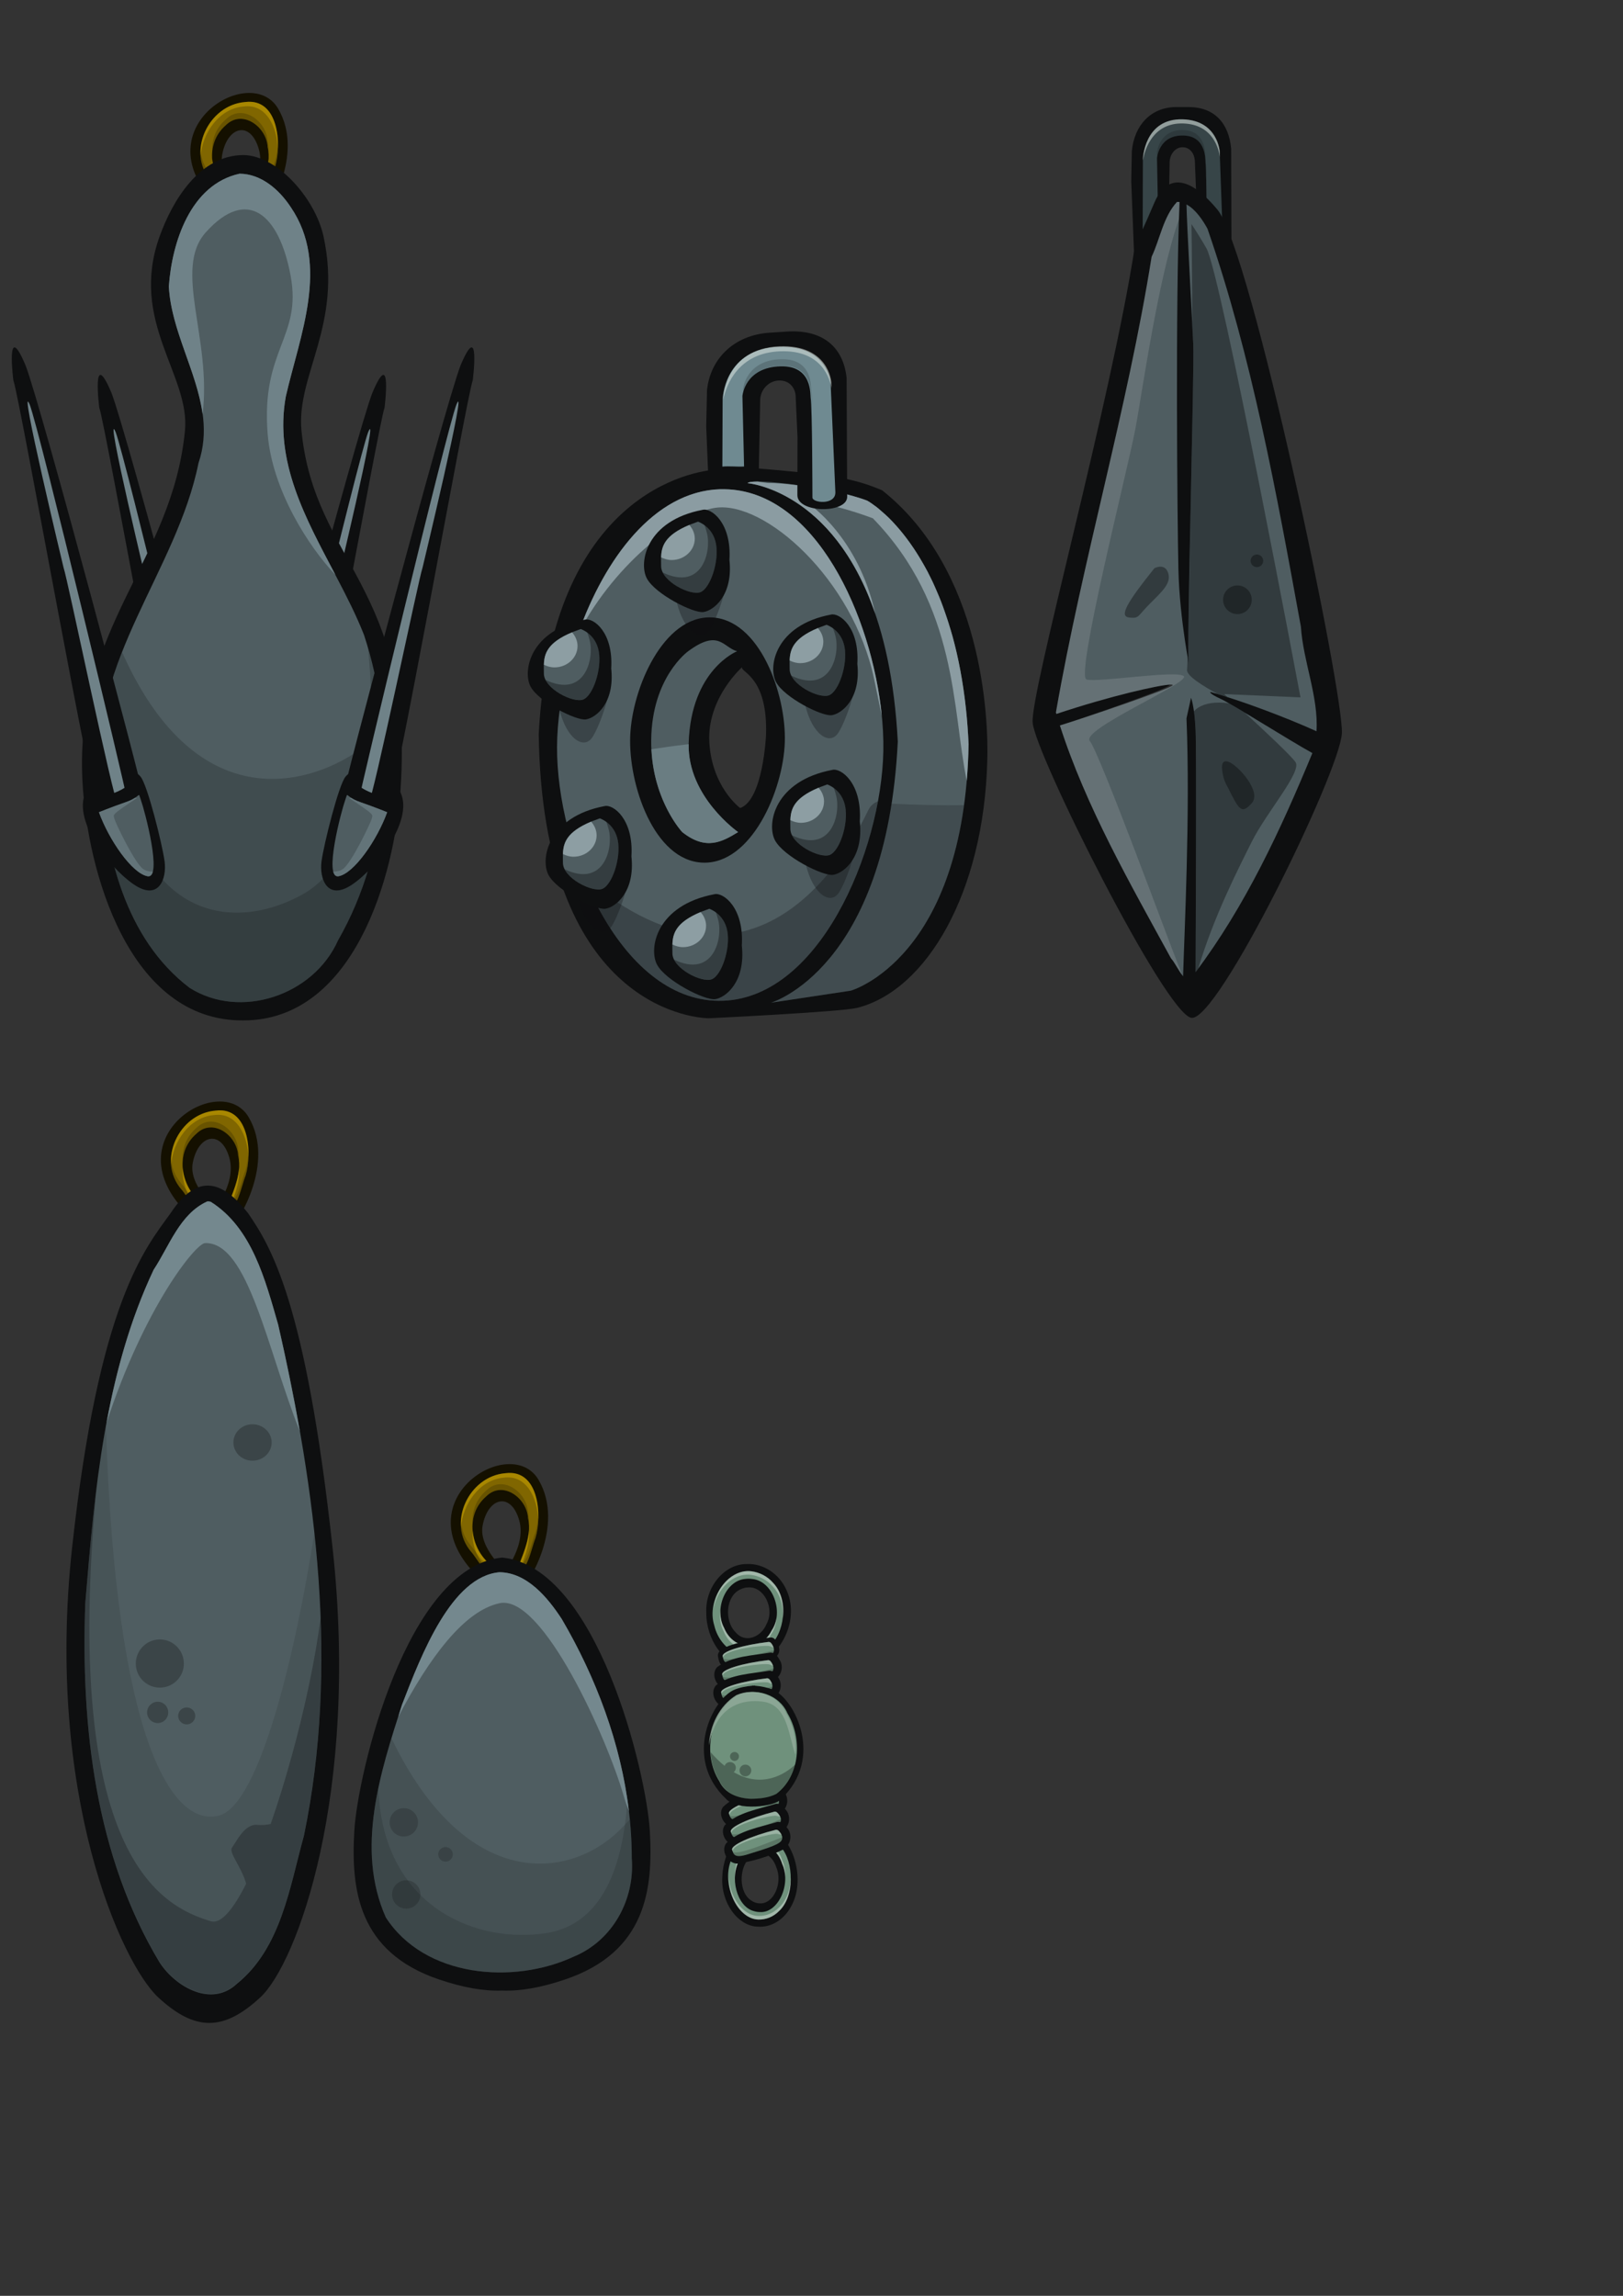 <?xml version="1.0" encoding="UTF-8" standalone="no"?>
<!-- Created with Inkscape (http://www.inkscape.org/) -->

<svg
   xmlns:dc="http://purl.org/dc/elements/1.1/"
   xmlns:cc="http://creativecommons.org/ns#"
   xmlns:rdf="http://www.w3.org/1999/02/22-rdf-syntax-ns#"
   xmlns:svg="http://www.w3.org/2000/svg"
   xmlns="http://www.w3.org/2000/svg"
   xmlns:sodipodi="http://sodipodi.sourceforge.net/DTD/sodipodi-0.dtd"
   xmlns:inkscape="http://www.inkscape.org/namespaces/inkscape"
   width="744.094"
   height="1052.362"
   id="svg2"
   version="1.1"
   inkscape:version="0.48.5 r10040"
   sodipodi:docname="leads.svg">
  <rect width="100%" height="100%" fill="#333333" stroke="none"/>
  <defs
     id="defs4" />
  <sodipodi:namedview
     id="base"
     pagecolor="#ffffff"
     bordercolor="#666666"
     borderopacity="1.0"
     inkscape:pageopacity="0.0"
     inkscape:pageshadow="2"
     inkscape:zoom="0.7"
     inkscape:cx="219.22317"
     inkscape:cy="195.28168"
     inkscape:document-units="px"
     inkscape:current-layer="layer1"
     showgrid="false"
     showguides="true"
     inkscape:guide-bbox="true"
     inkscape:window-width="1920"
     inkscape:window-height="1018"
     inkscape:window-x="1912"
     inkscape:window-y="-8"
     inkscape:window-maximized="1" />
  <g
     inkscape:label="Layer 1"
     inkscape:groupmode="layer"
     id="layer1">
    <g
       id="g3823"
       transform="matrix(2.08,0,0,2.08,170.835,-412.196)"
       inkscape:export-filename="C:\Users\Robert\Desktop\to upload\fishing items\items\lead_5.png"
       inkscape:export-xdpi="90"
       inkscape:export-ydpi="90">
      <g
         transform="matrix(0.853,0,0,0.853,-309.992,168.117)"
         id="g3780">
        <path
           style="color:#000000;fill:#141000;fill-opacity:1;fill-rule:nonzero;stroke:none;stroke-width:5;marker:none;visibility:visible;display:inline;overflow:visible;enable-background:accumulate"
           d="m 389.686,441.654 c -18.166,-19.284 9.502,-36.147 16.583,-24.129 7.08,12.018 -3.074,27.389 -3.913,27.669 -0.838,0.279 -5.997,-2.315 -5.997,-2.315 0,0 6.959,-7.738 4.938,-14.851 -2.108,-7.42 -8.06,-6.031 -9.458,1.329 -1.125,5.927 6.232,11.738 5.673,12.018 -0.559,0.279 -5.683,2.609 -6.614,2.609 -0.932,0 -1.211,-2.329 -1.211,-2.329 z"
           id="path3764"
           inkscape:connector-curvature="0"
           sodipodi:nodetypes="csccssssc" />
        <path
           style="color:#000000;fill:#806600;fill-opacity:1;fill-rule:nonzero;stroke:none;stroke-width:5;marker:none;visibility:visible;display:inline;overflow:visible;enable-background:accumulate"
           d="m 397.719,415.844 c -9.428,0.758 -15.229,12.922 -8.812,20.344 1.561,1.702 3.355,6.023 5.094,3.406 -5.395,-4.297 -6.81,-12.971 -1.25,-17.75 4.288,-4.287 10.587,0.466 10.812,5.625 1.242,5.058 -2.055,10.718 -3.25,14.594 3.279,-0.948 3.973,-6.476 5.188,-9.469 1.75,-5.796 0.951,-17.902 -7.781,-16.75 z"
           id="path3766"
           inkscape:connector-curvature="0" />
        <path
           style="opacity:0.319;color:#000000;fill:#ffcc00;fill-opacity:1;fill-rule:nonzero;stroke:none;stroke-width:5;marker:none;visibility:visible;display:inline;overflow:visible;enable-background:accumulate"
           d="m 398.5,415.781 c -0.258,0.011 -0.508,0.026 -0.781,0.062 -7.038,0.566 -12.047,7.502 -11.469,14.062 0.411,-5.943 4.722,-12.402 11.09,-12.914 6.003,-0.792 8.625,5.438 8.879,10.82 0.21,-5.656 -1.638,-12.284 -7.719,-12.031 z m -9.219,14.844 c -0.302,3.489 1,7.161 3.531,9.781 0.397,0.01 0.792,-0.218 1.188,-0.812 -2.773,-2.209 -4.456,-5.57 -4.719,-8.969 z m 14.5,0.094 c -0.292,4.114 -2.524,8.281 -3.469,11.344 0.292,-0.084 0.559,-0.223 0.812,-0.375 1.27,-3.247 3.014,-7.207 2.656,-10.969 z"
           id="path3770"
           inkscape:connector-curvature="0"
           sodipodi:nodetypes="cccccccccccccc" />
        <path
           inkscape:connector-curvature="0"
           style="opacity:0.19;color:#000000;fill:#000000;fill-opacity:1;fill-rule:nonzero;stroke:none;stroke-width:5;marker:none;visibility:visible;display:inline;overflow:visible;enable-background:accumulate"
           d="m 396.219,418.688 c -1.197,0.077 -2.397,0.584 -3.469,1.656 -2.646,2.275 -3.691,5.415 -3.5,8.562 0.188,-2.622 1.281,-5.155 3.5,-7.062 4.288,-4.287 10.587,0.466 10.812,5.625 0.122,0.496 0.209,0.995 0.25,1.5 0.055,-1.017 -0.007,-2.011 -0.25,-3 -0.169,-3.869 -3.753,-7.511 -7.344,-7.281 z m 10,7.656 c -0.07,1.748 -0.319,3.427 -0.719,4.75 -1.133,2.793 -1.812,7.761 -4.562,9.188 -0.238,0.622 -0.454,1.225 -0.625,1.781 3.279,-0.948 3.973,-6.476 5.188,-9.469 0.514,-1.703 0.781,-3.953 0.719,-6.25 z m -20,1.844 c -0.156,2.802 0.646,5.638 2.688,8 1.561,1.702 3.355,6.023 5.094,3.406 -0.302,-0.241 -0.598,-0.483 -0.875,-0.75 -1.453,0.451 -2.922,-2.742 -4.219,-4.156 -1.674,-1.936 -2.524,-4.205 -2.688,-6.5 z"
           id="path3775" />
      </g>
      <path
         sodipodi:nodetypes="csscssc"
         inkscape:connector-curvature="0"
         id="path3786"
         d="m 28.531,541.424 c -21.054,2.034 -31.825,47.638 -32.562,60.17 -0.758,12.879 0.757,26.752 18.688,32.812 5.27,1.781 9.822,2.589 13.875,2.438 4.053,0.151 8.605,-0.656 13.875,-2.438 17.93,-6.061 19.445,-19.933 18.688,-32.812 -0.737,-12.532 -11.509,-58.136 -32.562,-60.17 z"
         style="color:#000000;fill:#0e0f10;fill-opacity:1;fill-rule:nonzero;stroke:none;stroke-width:5;marker:none;visibility:visible;display:inline;overflow:visible;enable-background:accumulate" />
      <path
         sodipodi:nodetypes="ccccccc"
         inkscape:connector-curvature="0"
         id="path3794"
         d="m 27.969,544.656 c -10.557,0.906 -17.208,18.106 -21.5,29.219 -4.764,14.822 -10.284,31.725 -3.562,46.844 8.546,13.243 28.086,14.851 41.406,8.656 8.588,-3.529 13.506,-12.588 12.812,-21.656 -0.005,-18.573 -6.154,-36.91 -15.438,-52.75 -3.116,-4.787 -7.695,-10.247 -13.719,-10.312 z"
         style="color:#000000;fill:#4f5d61;fill-opacity:1;fill-rule:nonzero;stroke:none;stroke-width:5;marker:none;visibility:visible;display:inline;overflow:visible;enable-background:accumulate" />
      <path
         id="path3800"
         d="m 1.25,592.281 c -1.996,9.561 -2.394,19.327 1.656,28.438 8.546,13.243 28.086,14.851 41.406,8.656 8.588,-3.529 13.506,-12.588 12.812,-21.656 -0.001,-4.294 -0.317,-8.571 -0.938,-12.812 -0.702,9.113 -3.019,26.837 -17.781,29.25 C 23.341,626.619 2.278,618.844 1.25,592.281 z"
         style="opacity:0.155;color:#000000;fill:#0e0f10;fill-opacity:1;fill-rule:nonzero;stroke:none;stroke-width:5;marker:none;visibility:visible;display:inline;overflow:visible;enable-background:accumulate"
         inkscape:connector-curvature="0" />
      <path
         id="path3805"
         d="m 4.156,581.25 c -3.91,12.897 -6.881,26.804 -1.25,39.469 8.546,13.243 28.086,14.851 41.406,8.656 8.588,-3.529 13.506,-12.588 12.812,-21.656 -7.1e-4,-2.865 -0.155,-5.717 -0.438,-8.562 -0.695,0.76 -1.423,1.529 -2.219,2.312 C 43.277,612.491 20.492,615.113 4.156,581.25 z"
         style="opacity:0.155;color:#000000;fill:#0e0f10;fill-opacity:1;fill-rule:nonzero;stroke:none;stroke-width:5;marker:none;visibility:visible;display:inline;overflow:visible;enable-background:accumulate"
         inkscape:connector-curvature="0" />
      <path
         sodipodi:nodetypes="cccssccc"
         inkscape:connector-curvature="0"
         id="path3810"
         d="m 27.969,544.656 c -10.557,0.906 -17.208,18.106 -21.5,29.219 -0.276,0.858 -0.534,1.753 -0.812,2.625 6.734,-12.802 14.457,-23.397 22.384,-25.027 9.47,-1.947 23.732,29.996 27.304,42.496 0.353,1.235 0.759,2.327 1.156,3.344 -1.79,-14.954 -7.27,-29.473 -14.812,-42.344 -3.116,-4.787 -7.695,-10.247 -13.719,-10.312 z"
         style="color:#000000;fill:#74888e;fill-opacity:1;fill-rule:nonzero;stroke:none;stroke-width:5;marker:none;visibility:visible;display:inline;overflow:visible;enable-background:accumulate" />
      <path
         transform="translate(-5.714,17.857)"
         d="m 15.714,581.916 c 0,1.726 -1.399,3.125 -3.125,3.125 -1.726,0 -3.125,-1.399 -3.125,-3.125 0,-1.726 1.399,-3.125 3.125,-3.125 1.726,0 3.125,1.399 3.125,3.125 z"
         sodipodi:ry="3.125"
         sodipodi:rx="3.125"
         sodipodi:cy="581.91577"
         sodipodi:cx="12.589286"
         id="path3815"
         style="opacity:0.181;color:#000000;fill:#000000;fill-opacity:1;fill-rule:nonzero;stroke:none;stroke-width:5;marker:none;visibility:visible;display:inline;overflow:visible;enable-background:accumulate"
         sodipodi:type="arc" />
      <path
         transform="translate(-1.429,30.357)"
         d="m 19.107,576.469 c 0,0.888 -0.72,1.607 -1.607,1.607 -0.888,0 -1.607,-0.72 -1.607,-1.607 0,-0.888 0.72,-1.607 1.607,-1.607 0.888,0 1.607,0.72 1.607,1.607 z"
         sodipodi:ry="1.6071428"
         sodipodi:rx="1.6071428"
         sodipodi:cy="576.4693"
         sodipodi:cx="17.5"
         id="path3817"
         style="opacity:0.181;color:#000000;fill:#000000;fill-opacity:1;fill-rule:nonzero;stroke:none;stroke-width:5;marker:none;visibility:visible;display:inline;overflow:visible;enable-background:accumulate"
         sodipodi:type="arc" />
      <path
         transform="translate(-12.143,29.643)"
         d="m 22.679,586.023 c 0,1.726 -1.399,3.125 -3.125,3.125 -1.726,0 -3.125,-1.399 -3.125,-3.125 0,-1.726 1.399,-3.125 3.125,-3.125 1.726,0 3.125,1.399 3.125,3.125 z"
         sodipodi:ry="3.125"
         sodipodi:rx="3.125"
         sodipodi:cy="586.02289"
         sodipodi:cx="19.553572"
         id="path3819"
         style="opacity:0.181;color:#000000;fill:#000000;fill-opacity:1;fill-rule:nonzero;stroke:none;stroke-width:5;marker:none;visibility:visible;display:inline;overflow:visible;enable-background:accumulate"
         sodipodi:type="arc" />
    </g>
    <g
       id="g5260"
       transform="translate(-622.857,94.286)"
       inkscape:export-filename="C:\Users\Robert\Desktop\to upload\fishing items\items\lead_4.png"
       inkscape:export-xdpi="90"
       inkscape:export-ydpi="90">
      <g
         id="g3840"
         transform="matrix(1.775,0,0,1.775,15.709,-323.317)">
        <path
           sodipodi:nodetypes="csccssssc"
           inkscape:connector-curvature="0"
           id="path3842"
           d="m 389.686,441.654 c -18.166,-19.284 9.502,-36.147 16.583,-24.129 7.08,12.018 -3.074,27.389 -3.913,27.669 -0.838,0.279 -5.997,-2.315 -5.997,-2.315 0,0 6.959,-7.738 4.938,-14.851 -2.108,-7.42 -8.06,-6.031 -9.458,1.329 -1.125,5.927 6.232,11.738 5.673,12.018 -0.559,0.279 -5.683,2.609 -6.614,2.609 -0.932,0 -1.211,-2.329 -1.211,-2.329 z"
           style="color:#000000;fill:#141000;fill-opacity:1;fill-rule:nonzero;stroke:none;stroke-width:5;marker:none;visibility:visible;display:inline;overflow:visible;enable-background:accumulate" />
        <path
           inkscape:connector-curvature="0"
           id="path3844"
           d="m 397.719,415.844 c -9.428,0.758 -15.229,12.922 -8.812,20.344 1.561,1.702 3.355,6.023 5.094,3.406 -5.395,-4.297 -6.81,-12.971 -1.25,-17.75 4.288,-4.287 10.587,0.466 10.812,5.625 1.242,5.058 -2.055,10.718 -3.25,14.594 3.279,-0.948 3.973,-6.476 5.188,-9.469 1.75,-5.796 0.951,-17.902 -7.781,-16.75 z"
           style="color:#000000;fill:#806600;fill-opacity:1;fill-rule:nonzero;stroke:none;stroke-width:5;marker:none;visibility:visible;display:inline;overflow:visible;enable-background:accumulate" />
        <path
           sodipodi:nodetypes="cccccccccccccc"
           inkscape:connector-curvature="0"
           id="path3846"
           d="m 398.5,415.781 c -0.258,0.011 -0.508,0.026 -0.781,0.062 -7.038,0.566 -12.047,7.502 -11.469,14.062 0.411,-5.943 4.722,-12.402 11.09,-12.914 6.003,-0.792 8.625,5.438 8.879,10.82 0.21,-5.656 -1.638,-12.284 -7.719,-12.031 z m -9.219,14.844 c -0.302,3.489 1,7.161 3.531,9.781 0.397,0.01 0.792,-0.218 1.188,-0.812 -2.773,-2.209 -4.456,-5.57 -4.719,-8.969 z m 14.5,0.094 c -0.292,4.114 -2.524,8.281 -3.469,11.344 0.292,-0.084 0.559,-0.223 0.812,-0.375 1.27,-3.247 3.014,-7.207 2.656,-10.969 z"
           style="opacity:0.319;color:#000000;fill:#ffcc00;fill-opacity:1;fill-rule:nonzero;stroke:none;stroke-width:5;marker:none;visibility:visible;display:inline;overflow:visible;enable-background:accumulate" />
        <path
           id="path3848"
           d="m 396.219,418.688 c -1.197,0.077 -2.397,0.584 -3.469,1.656 -2.646,2.275 -3.691,5.415 -3.5,8.562 0.188,-2.622 1.281,-5.155 3.5,-7.062 4.288,-4.287 10.587,0.466 10.812,5.625 0.122,0.496 0.209,0.995 0.25,1.5 0.055,-1.017 -0.007,-2.011 -0.25,-3 -0.169,-3.869 -3.753,-7.511 -7.344,-7.281 z m 10,7.656 c -0.07,1.748 -0.319,3.427 -0.719,4.75 -1.133,2.793 -1.812,7.761 -4.562,9.188 -0.238,0.622 -0.454,1.225 -0.625,1.781 3.279,-0.948 3.973,-6.476 5.188,-9.469 0.514,-1.703 0.781,-3.953 0.719,-6.25 z m -20,1.844 c -0.156,2.802 0.646,5.638 2.688,8 1.561,1.702 3.355,6.023 5.094,3.406 -0.302,-0.241 -0.598,-0.483 -0.875,-0.75 -1.453,0.451 -2.922,-2.742 -4.219,-4.156 -1.674,-1.936 -2.524,-4.205 -2.688,-6.5 z"
           style="opacity:0.19;color:#000000;fill:#000000;fill-opacity:1;fill-rule:nonzero;stroke:none;stroke-width:5;marker:none;visibility:visible;display:inline;overflow:visible;enable-background:accumulate"
           inkscape:connector-curvature="0" />
      </g>
      <g
         transform="matrix(1.817,0,0,1.817,803.849,-376.268)"
         id="g3963">
        <path
           style="color:#000000;fill:#0e0f10;fill-opacity:1;fill-rule:nonzero;stroke:none;stroke-width:5;marker:none;visibility:visible;display:inline;overflow:visible;enable-background:accumulate"
           d="m -56.573,461.255 c -6.429,8.929 -18.065,22.263 -24.851,84.406 -6.786,62.143 12.472,104.866 21.757,113.438 9.286,8.571 16.433,8.571 25.719,0 9.286,-8.571 25.039,-51.295 18.253,-113.438 -6.786,-62.143 -15.601,-76.013 -21.316,-84.406 -6.123,-7.763 -12.493,-10.708 -19.562,0 z"
           id="path3879"
           inkscape:connector-curvature="0"
           sodipodi:nodetypes="csszscc" />
        <path
           style="color:#000000;fill:#4f5d61;fill-opacity:1;fill-rule:nonzero;stroke:none;stroke-width:5;marker:none;visibility:visible;display:inline;overflow:visible;enable-background:accumulate"
           d="m -47.37,458.317 c -6.88,3.134 -9.548,11.254 -13.483,17.208 -12.341,26.187 -14.866,55.575 -17.239,84.07 -1.148,31.171 2.568,63.797 18.778,90.719 4.046,6.17 13.069,11.338 19.455,5.356 11.175,-9.002 13.349,-24.414 16.931,-37.371 8.866,-42.66 3.141,-86.922 -6.495,-128.953 -3.225,-11.173 -6.58,-24.394 -17.023,-30.968 -0.303,-0.06 -0.616,-0.136 -0.924,-0.062 z"
           id="path3884"
           inkscape:connector-curvature="0" />
        <path
           style="color:#000000;fill:#74888e;fill-opacity:1;fill-rule:nonzero;stroke:none;stroke-width:5;marker:none;visibility:visible;display:inline;overflow:visible;enable-background:accumulate"
           d="m -47.375,458.312 c -6.88,3.134 -9.534,11.265 -13.469,17.219 -5.792,12.289 -9.408,25.286 -11.875,38.562 9.553,-29.188 22.486,-45.222 24.853,-45.299 10.912,-0.357 15.755,27.111 23.897,47.455 -1.586,-9.045 -3.432,-18.024 -5.469,-26.906 -3.225,-11.173 -6.557,-24.394 -17,-30.969 -0.303,-0.06 -0.63,-0.137 -0.938,-0.062 z"
           id="path3892"
           inkscape:connector-curvature="0"
           sodipodi:nodetypes="cccscccc" />
        <path
           style="opacity:0.301;color:#000000;fill:#0e0f10;fill-opacity:1;fill-rule:nonzero;stroke:none;stroke-width:5;marker:none;visibility:visible;display:inline;overflow:visible;enable-background:accumulate"
           d="m -35.906,514.5 c -2.663,0 -4.812,2.06 -4.812,4.594 0,2.533 2.15,4.594 4.812,4.594 2.663,0 4.844,-2.06 4.844,-4.594 0,-2.533 -2.181,-4.594 -4.844,-4.594 z m -39.312,15.719 c -1.233,9.788 -2.064,19.632 -2.875,29.375 -1.148,31.171 2.571,63.797 18.781,90.719 4.046,6.17 13.083,11.325 19.469,5.344 11.175,-9.002 13.324,-24.386 16.906,-37.344 3.766,-18.12 4.899,-36.533 4.219,-54.938 -1.314,10.312 -4.018,22.995 -7.344,35.062 5.76e-4,-0.02 0,-0.375 0,-0.375 0,0 -0.03,0.408 -0.031,0.438 -1.625,5.89 -3.384,11.605 -5.219,16.844 -1.145,0.241 -2.34,0.33 -3.344,0.219 -3.214,-0.357 -5.335,4.29 -6.406,5.719 -0.93,1.241 2.423,4.907 3.562,9.125 -3.237,6.44 -6.35,10.231 -8.906,9.469 -12.395,-3.696 -37.672,-16.256 -28.812,-109.656 z m 15.938,38.562 c -3.353,0 -6.062,2.741 -6.062,6.094 0,3.353 2.709,6.062 6.062,6.062 3.353,0 6.062,-2.709 6.062,-6.062 0,-3.353 -2.709,-6.094 -6.062,-6.094 z M -59.812,584.5 c -1.479,0 -2.688,1.208 -2.688,2.688 0,1.479 1.208,2.688 2.688,2.688 1.479,0 2.656,-1.208 2.656,-2.688 0,-1.479 -1.177,-2.688 -2.656,-2.688 z m 7.312,1.438 c -1.183,0 -2.156,0.942 -2.156,2.125 0,1.183 0.973,2.156 2.156,2.156 1.183,0 2.156,-0.973 2.156,-2.156 0,-1.183 -0.973,-2.125 -2.156,-2.125 z"
           id="path3894"
           inkscape:connector-curvature="0"
           sodipodi:nodetypes="sssssccccccccccsscscsssssssssssssss" />
        <path
           inkscape:connector-curvature="0"
           id="path4068"
           transform="matrix(1.145,0,0,1.145,5.399,-74.149)"
           d="m -68.375,514.406 c -2.341,12.87 -3.453,26.017 -4.531,38.969 -1.002,27.219 2.251,55.71 16.406,79.219 3.533,5.387 11.392,9.91 16.969,4.688 9.758,-7.861 11.653,-21.311 14.781,-32.625 4.561,-21.949 4.69,-44.39 2.312,-66.625 -4.183,26.816 -12.138,59.969 -21,62.281 -10.383,2.709 -22.781,-16.821 -24.938,-85.906 z"
           style="opacity:0.102;color:#000000;fill:#000000;fill-opacity:1;fill-rule:nonzero;stroke:none;stroke-width:5;marker:none;visibility:visible;display:inline;overflow:visible;enable-background:accumulate" />
      </g>
    </g>
    <g
       id="g4051"
       transform="matrix(2.08,0,0,2.08,-443.053,-1786.082)"
       inkscape:export-filename="C:\Users\Robert\Desktop\to upload\fishing items\items\lead_3.png"
       inkscape:export-xdpi="90"
       inkscape:export-ydpi="90">
      <g
         transform="matrix(1.288,0,0,1.288,-178.2,-242.004)"
         id="g4017">
        <path
           style="color:#000000;fill:#0e0f10;fill-opacity:1;fill-rule:nonzero;stroke:none;stroke-width:5;marker:none;visibility:visible;display:inline;overflow:visible;enable-background:accumulate"
           d="m 505.06,872.893 c -4.447,0 -7.244,3.218 -7.635,7.565 l -0.099,5.147 0.49,12.71 5.786,0.147 0.291,-16.132 c 0.034,-1.356 0.958,-2.558 2.206,-2.558 1.231,0 1.991,1.002 2.106,2.25 l 0.241,5.995 -0.031,10.446 6.063,-0.147 -0.056,-18.282 c -0.388,-4.346 -2.839,-7.139 -7.286,-7.139 z"
           id="path3990"
           inkscape:connector-curvature="0"
           sodipodi:nodetypes="scccccscccccss" />
        <path
           style="color:#000000;fill:#374548;fill-opacity:1;fill-rule:nonzero;stroke:none;stroke-width:5;marker:none;visibility:visible;display:inline;overflow:visible;enable-background:accumulate"
           d="m 499.268,898.188 0.045,-16.329 c 0,0 0.165,-7.073 6.834,-6.871 6.03,0.183 6.317,5.585 6.317,5.585 l 0.631,17.615 -2.841,-0.189 c 0,0 -0.015,-14.196 -0.212,-15.446 -0.069,-0.437 0.241,-4.595 -3.653,-4.779 -4.377,-0.207 -4.658,3.873 -4.658,3.873 l 0.316,16.857 z"
           id="path4005"
           inkscape:connector-curvature="0"
           sodipodi:nodetypes="ccscccssccc" />
        <path
           style="opacity:0.558;color:#000000;fill:#dbe3de;fill-opacity:1;fill-rule:nonzero;stroke:none;stroke-width:5;marker:none;visibility:visible;display:inline;overflow:visible;enable-background:accumulate"
           d="m 506.156,875 c -6.668,-0.202 -6.844,6.844 -6.844,6.844 l 0,0.156 c 0.365,-2.037 1.82,-6.451 6.902,-6.295 5.179,0.159 6.097,4.499 6.286,5.732 l -0.031,-0.875 c 0,0 -0.283,-5.38 -6.312,-5.562 z m 3.969,9.219 c 0.012,0.399 0.022,0.783 0.031,1.281 -0.017,-0.59 -0.009,-0.997 -0.031,-1.281 z"
           id="path4007"
           inkscape:connector-curvature="0"
           sodipodi:nodetypes="cccsccscccc" />
        <path
           style="opacity:0.168;color:#000000;fill:#000000;fill-opacity:1;fill-rule:nonzero;stroke:none;stroke-width:5;marker:none;visibility:visible;display:inline;overflow:visible;enable-background:accumulate"
           d="m 505.625,876.844 c -3.637,0.277 -3.906,3.875 -3.906,3.875 l 0.031,0.844 c 0.025,-0.277 0.409,-3.981 4.625,-3.781 3.894,0.185 3.588,4.345 3.656,4.781 0.049,0.312 0.096,1.431 0.125,2.938 -0.031,-1.922 -0.067,-3.507 -0.125,-3.875 -0.069,-0.437 0.238,-4.597 -3.656,-4.781 -0.274,-0.013 -0.508,-0.018 -0.75,0 z"
           id="path4012"
           inkscape:connector-curvature="0"
           sodipodi:nodetypes="sccsccccs" />
      </g>
      <path
         sodipodi:nodetypes="cscsssc"
         inkscape:connector-curvature="0"
         id="path3969"
         d="m 463.155,912.961 c -5.303,34.345 -23.042,98.151 -22.537,104.969 0.505,6.819 29.164,64.058 34.973,65.068 5.808,1.01 32.682,-54.079 33.187,-62.665 0.505,-8.586 -19.864,-106.362 -27.44,-115.453 -7.576,-9.091 -11.869,-6.313 -13.89,-1.515 -2.02,4.798 -4.293,9.596 -4.293,9.596 z"
         style="color:#000000;fill:#0e0f10;fill-opacity:1;fill-rule:nonzero;stroke:none;stroke-width:5;marker:none;visibility:visible;display:inline;overflow:visible;enable-background:accumulate" />
      <path
         id="path3973"
         d="m 472.438,903.188 c -3.047,3.304 -3.728,8.171 -5.594,12.094 -5.398,33.837 -15.222,66.688 -21.094,100.406 0.034,0.114 0.06,0.23 0.094,0.344 12.08,-4.028 22.673,-6.379 25.125,-6.469 0.378,-0.014 0.563,0.03 0.531,0.125 -0.245,0.735 -20.413,7.536 -24.875,8.875 5.771,17.956 15.473,34.833 24.5,51.344 0.775,0.803 1.694,2.817 2.656,3.938 0.267,-9.578 1.609,-35.787 0.75,-56.844 l 1,-4.531 c 0,0 0.747,1.759 1,7.062 0.233,4.899 0.032,45.412 0,53.406 10.988,-14.598 18.799,-31.466 25.75,-48.281 -5.213,-2.884 -17.77,-10.838 -20.188,-11.937 -2.778,-1.263 -2.281,-1.531 -2.281,-1.531 6.739,1.881 16.674,5.616 23.375,8.656 0.47,-7.652 -2.939,-15.332 -3.438,-23.031 -5.4,-29.552 -10.782,-59.379 -20.594,-87.719 -1.019,-1.859 -2.615,-4.271 -4.625,-5.344 0.042,3.646 1.252,25.726 1.5,30.938 0.253,5.303 -1.505,67.662 -1,70.188 0.505,2.525 -2.029,-9.323 -2.281,-20.688 -0.234,-10.533 -0.691,-58.342 0.25,-80.969 -0.184,-0.025 -0.373,-0.033 -0.562,-0.031 z"
         style="color:#000000;fill:#4f5d61;fill-opacity:1;fill-rule:nonzero;stroke:none;stroke-width:5;marker:none;visibility:visible;display:inline;overflow:visible;enable-background:accumulate"
         inkscape:connector-curvature="0" />
      <path
         id="path4023"
         d="m 475.625,908.062 c 0.11,6.476 0.163,13.738 0.156,21.688 0.076,1.47 0.212,4.137 0.25,4.938 0.134,2.821 -0.296,21.516 -0.656,39.031 -0.002,0.158 0.002,0.343 0,0.5 -0.129,8.328 -0.246,15.062 -0.375,20.656 -0.071,5.463 -0.085,9.421 0.031,10 0.154,0.769 0.01,-0.083 -0.25,-1.562 -0.042,1.182 -0.098,2.776 -0.125,2.969 -0.193,1.353 3.646,3.636 6.688,5.344 0.71,0.212 1.462,0.446 2.219,0.688 -0.205,-0.186 -0.719,-0.656 -0.719,-0.656 l 16.812,0.719 c 0,0 -17.504,-93.223 -20.719,-98.938 -0.94,-1.672 -2.107,-3.544 -3.312,-5.375 z m 6.062,105.469 c -2.414,-0.016 -4.438,0.663 -5.531,1.938 0.148,1.045 0.291,2.3 0.375,4.062 0.233,4.899 0.032,45.412 0,53.406 0.197,-0.262 0.399,-0.518 0.594,-0.781 0.003,-0.01 -0.003,-0.022 0,-0.031 3.413,-11.469 8.917,-22.177 11.812,-27.969 3.214,-6.428 11.054,-15.357 9.625,-17.5 -0.913,-1.369 -6.857,-6.937 -11.188,-10.906 -1.289,-0.773 -2.52,-1.507 -3.438,-2.031 -0.77,-0.135 -1.533,-0.183 -2.25,-0.188 z"
         style="opacity:0.363;color:#000000;fill:#000000;fill-opacity:1;fill-rule:nonzero;stroke:none;stroke-width:5;marker:none;visibility:visible;display:inline;overflow:visible;enable-background:accumulate"
         inkscape:connector-curvature="0" />
      <path
         sodipodi:nodetypes="ccccccccccssssccc"
         inkscape:connector-curvature="0"
         id="path4034"
         d="m 472.438,903.188 c -3.047,3.304 -3.728,8.171 -5.594,12.094 -5.398,33.837 -15.222,66.688 -21.094,100.406 0.034,0.114 0.06,0.23 0.094,0.344 12.08,-4.028 22.673,-6.379 25.125,-6.469 0.378,-0.014 -0.151,0.03 -0.183,0.125 -0.245,0.735 -19.698,7.536 -24.161,8.875 5.771,17.956 15.473,34.833 24.5,51.344 0.707,0.732 1.537,2.443 2.406,3.594 -0.219,-0.659 -0.453,-1.282 -0.688,-1.844 -1.786,-4.286 -17.482,-47.156 -19.625,-49.656 -2.143,-2.5 22.147,-12.853 20.719,-14.281 -1.429,-1.429 -18.938,1.433 -21.438,0.719 -2.5,-0.714 8.933,-45.714 10.719,-55 1.496,-7.777 4.991,-33.301 9.656,-46.438 0.04,-1.238 0.078,-2.659 0.125,-3.781 -0.184,-0.025 -0.373,-0.033 -0.562,-0.031 z"
         style="opacity:0.128;color:#000000;fill:#ffffff;fill-opacity:1;fill-rule:nonzero;stroke:none;stroke-width:5;marker:none;visibility:visible;display:inline;overflow:visible;enable-background:accumulate" />
      <path
         d="m 488.914,990.869 c 0,1.743 -1.413,3.157 -3.157,3.157 -1.743,0 -3.157,-1.413 -3.157,-3.157 0,-1.743 1.413,-3.157 3.157,-3.157 1.743,0 3.157,1.413 3.157,3.157 z"
         sodipodi:ry="3.1567266"
         sodipodi:rx="3.1567266"
         sodipodi:cy="990.86914"
         sodipodi:cx="485.75711"
         id="path4041"
         style="opacity:0.363;color:#000000;fill:#000000;fill-opacity:1;fill-rule:nonzero;stroke:none;stroke-width:5;marker:none;visibility:visible;display:inline;overflow:visible;enable-background:accumulate"
         sodipodi:type="arc" />
      <path
         d="m 491.439,982.283 c 0,0.767 -0.622,1.389 -1.389,1.389 -0.767,0 -1.389,-0.622 -1.389,-1.389 0,-0.767 0.622,-1.389 1.389,-1.389 0.767,0 1.389,0.622 1.389,1.389 z"
         sodipodi:ry="1.3889598"
         sodipodi:rx="1.3889598"
         sodipodi:cy="982.28284"
         sodipodi:cx="490.05026"
         id="path4043"
         style="opacity:0.363;color:#000000;fill:#000000;fill-opacity:1;fill-rule:nonzero;stroke:none;stroke-width:5;marker:none;visibility:visible;display:inline;overflow:visible;enable-background:accumulate"
         sodipodi:type="arc" />
      <path
         inkscape:connector-curvature="0"
         id="path4047"
         d="m 467.448,983.924 c -6.061,7.576 -7.829,10.607 -5.556,10.859 2.273,0.253 1.768,-0.253 4.546,-3.03 2.778,-2.778 4.798,-4.546 4.041,-6.819 -0.758,-2.273 -3.03,-1.01 -3.03,-1.01 z"
         style="opacity:0.363;color:#000000;fill:#000000;fill-opacity:1;fill-rule:nonzero;stroke:none;stroke-width:5;marker:none;visibility:visible;display:inline;overflow:visible;enable-background:accumulate" />
      <path
         inkscape:connector-curvature="0"
         id="path4049"
         d="m 483.611,1032.159 c 2.525,5.051 3.03,6.061 5.303,3.536 2.273,-2.525 -3.03,-8.334 -5.051,-9.091 -2.02,-0.758 -1.515,1.768 -1.263,3.03 0.253,1.263 1.01,2.525 1.01,2.525 z"
         style="opacity:0.363;color:#000000;fill:#000000;fill-opacity:1;fill-rule:nonzero;stroke:none;stroke-width:5;marker:none;visibility:visible;display:inline;overflow:visible;enable-background:accumulate" />
    </g>
    <g
       id="g4413"
       transform="matrix(2.08,0,0,2.08,813.656,-880.024)"
       inkscape:export-filename="C:\Users\Robert\Desktop\to upload\fishing items\items\lead_2.png"
       inkscape:export-xdpi="90"
       inkscape:export-ydpi="90">
      <g
         transform="translate(139.286,-2.857)"
         id="g4313">
        <g
           id="g4210"
           transform="translate(-0.505,-2.02)">
          <path
             sodipodi:nodetypes="ccccccccccccc"
             inkscape:connector-curvature="0"
             id="path4071"
             d="m -364.442,531.072 -7.187,0.349 c -5.724,0.22 -36.801,5.387 -39.592,58.338 0.845,59.212 33.29,62.518 37.465,62.61 0,0 28.911,-1.389 32.707,-2.289 15.355,-3.872 27.92,-25.441 28.698,-54.397 0.311,-9.341 -0.967,-42.081 -23.173,-59.667 -6.394,-2.705 -11.297,-3.508 -28.918,-4.943 z m -1.959,43.933 c -0.44,1.101 5.726,1.981 5.285,14.971 0,0 -0.639,14.302 -5.703,16.063 0,0 -6.609,-4.841 -6.829,-15.409 0,-9.247 7.247,-15.625 7.247,-15.625 z"
             style="color:#000000;fill:#0e0f10;fill-opacity:1;fill-rule:nonzero;stroke:none;stroke-width:5;marker:none;visibility:visible;display:inline;overflow:visible;enable-background:accumulate" />
          <path
             sodipodi:nodetypes="ccccccc"
             inkscape:connector-curvature="0"
             id="path4073"
             d="m -365.191,534.444 c 0.983,-1.27 19.578,1.109 26.406,3.873 0,0 20.303,10.829 22.327,53.641 -0.934,47.327 -25.999,54.333 -25.999,54.333 l -17.592,2.647 c 0,0 25.485,-7.258 27.976,-57.543 -2.875,-54.635 -33.118,-56.95 -33.118,-56.95 z"
             style="color:#000000;fill:#4f5d61;fill-opacity:1;fill-rule:nonzero;stroke:none;stroke-width:5;marker:none;visibility:visible;display:inline;overflow:visible;enable-background:accumulate" />
          <path
             sodipodi:nodetypes="csssccscsss"
             inkscape:connector-curvature="0"
             id="path4075"
             d="m -371.287,535.784 c -21.972,0.717 -35.792,34.563 -35.895,56.796 -0.103,22.109 13.545,55.771 35.655,55.941 21.985,0.169 35.86,-33.077 36.269,-55.059 0.418,-22.481 -12.504,-57.328 -34.986,-57.678 -0.353,-0.005 -0.694,-0.011 -1.042,0 z m -1.912,28.244 c 10.631,0.359 16.57,16.871 16.222,27.502 -0.35,10.703 -7.412,26.966 -18.112,26.543 -10.725,-0.424 -16.396,-17.243 -15.961,-27.968 0.428,-10.526 7.321,-26.433 17.85,-26.078 z"
             style="color:#000000;fill:#4f5d61;fill-opacity:1;fill-rule:nonzero;stroke:none;stroke-width:5;marker:none;visibility:visible;display:inline;overflow:visible;enable-background:accumulate" />
          <path
             style="color:#000000;fill:#8b9ca2;fill-opacity:1;fill-rule:nonzero;stroke:none;stroke-width:5;marker:none;visibility:visible;display:inline;overflow:visible;enable-background:accumulate"
             d="m -371.281,535.781 c -14.501,0.473 -25.45,15.372 -31.25,31.844 8.532,-16.337 23.198,-26.714 30.219,-27.75 10.893,-1.607 30.357,15.692 35,37.656 0.774,3.662 1.082,5.168 1.719,8.219 -2.169,-21.942 -14.614,-49.657 -34.656,-49.969 -0.353,-0.005 -0.683,-0.011 -1.031,0 z"
             id="path4307"
             inkscape:connector-curvature="0" />
          <path
             sodipodi:nodetypes="sccsccs"
             inkscape:connector-curvature="0"
             id="path4080"
             d="m -386.425,591.079 c -0.119,12.848 6.825,20.255 6.825,20.255 5.243,4.157 8.809,2.163 12.329,0 0,0 -11.26,-7.855 -10.895,-19.595 0.505,-16.24 10.675,-20.255 10.675,-20.255 -3.079,-0.812 -3.995,-5.024 -10.788,0 0,0 -8.017,5.7 -8.146,19.595 z"
             style="color:#000000;fill:#4f5d61;fill-opacity:1;fill-rule:nonzero;stroke:none;stroke-width:5;marker:none;visibility:visible;display:inline;overflow:visible;enable-background:accumulate" />
          <path
             sodipodi:nodetypes="cscsc"
             id="path4205"
             d="m -336.438,604.531 c -0.925,0.385 -1.672,1.003 -2.125,1.938 -2.883,5.94 -23.155,48.242 -62.656,14.844 6.006,14.683 16.285,27.116 29.688,27.219 18.512,0.142 31.28,-23.433 35.094,-44 z"
             style="opacity:0.314;color:#000000;fill:#0e0f10;fill-opacity:1;fill-rule:nonzero;stroke:none;stroke-width:5;marker:none;visibility:visible;display:inline;overflow:visible;enable-background:accumulate"
             inkscape:connector-curvature="0" />
          <path
             style="color:#000000;fill:#8b9ca2;fill-opacity:1;fill-rule:nonzero;stroke:none;stroke-width:5;marker:none;visibility:visible;display:inline;overflow:visible;enable-background:accumulate"
             d="m -362.969,534.094 c -1.229,0.003 -2.034,0.106 -2.219,0.344 0,0 18.746,1.458 28.125,28.719 -3.671,-16.875 -14.656,-24.188 -14.656,-24.188 4.167,-0.631 14.156,3.219 14.156,3.219 18.8,19.394 17.426,42 20.688,57.844 0.218,-2.552 0.35,-5.229 0.406,-8.062 -0.126,-2.676 -0.303,-5.225 -0.562,-7.656 -0.651,-6.091 -1.688,-11.425 -2.969,-16.094 -0.253,-0.922 -0.542,-1.817 -0.812,-2.688 -0.003,-0.01 0.003,-0.022 0,-0.031 -0.274,-0.879 -0.555,-1.703 -0.844,-2.531 -0.292,-0.838 -0.569,-1.651 -0.875,-2.438 -0.303,-0.778 -0.624,-1.521 -0.938,-2.25 -0.317,-0.738 -0.611,-1.436 -0.938,-2.125 -0.318,-0.673 -0.645,-1.31 -0.969,-1.938 -0.004,-0.008 0.004,-0.023 0,-0.031 -0.328,-0.635 -0.668,-1.223 -1,-1.812 -1.992,-3.539 -4.038,-6.294 -5.875,-8.375 -0.613,-0.694 -1.192,-1.323 -1.75,-1.875 -0.565,-0.56 -1.105,-1.012 -1.594,-1.438 -0.477,-0.415 -0.894,-0.796 -1.281,-1.094 -0.008,-0.006 -0.023,0.006 -0.031,0 -1.173,-0.901 -1.875,-1.281 -1.875,-1.281 -0.433,-0.175 -0.906,-0.331 -1.406,-0.5 -0.512,-0.169 -1.074,-0.336 -1.656,-0.5 -0.582,-0.164 -1.206,-0.343 -1.844,-0.5 -1.914,-0.47 -4.027,-0.903 -6.188,-1.281 -0.042,-0.007 -0.083,-0.024 -0.125,-0.031 -1.043,-0.177 -2.09,-0.332 -3.094,-0.469 -0.103,-0.015 -0.21,-0.016 -0.312,-0.031 -2.882,-0.383 -5.469,-0.601 -7.156,-0.562 -0.299,0.007 -1.236,-0.158 -2.375,-0.344 -0.009,-0.002 -0.022,0.002 -0.031,0 z"
             id="path4085"
             inkscape:connector-curvature="0" />
          <path
             inkscape:connector-curvature="0"
             id="path4087"
             d="m -378.17,591.965 c -3.203,0.365 -6.08,0.79 -8.2,1.117 0.561,11.612 6.784,18.254 6.784,18.254 5.243,4.157 8.794,2.163 12.314,0 0,0 -11.117,-7.753 -10.898,-19.371 z"
             style="color:#000000;fill:#6a7d82;fill-opacity:1;fill-rule:nonzero;stroke:none;stroke-width:5;marker:none;visibility:visible;display:inline;overflow:visible;enable-background:accumulate" />
          <path
             inkscape:connector-curvature="0"
             style="opacity:0.181;color:#000000;fill:#000000;fill-opacity:1;fill-rule:nonzero;stroke:none;stroke-width:5;marker:none;visibility:visible;display:inline;overflow:visible;enable-background:accumulate"
             d="m -333.969,603.062 c -5.286,33.881 -22.159,42.138 -25.75,43.531 -0.534,0.237 -0.844,0.312 -0.844,0.312 l 17.594,-2.625 c 0,0 0.419,-0.127 1.094,-0.406 0.229,-0.095 0.521,-0.239 0.812,-0.375 0.12,-0.056 0.277,-0.124 0.406,-0.188 0.265,-0.131 0.606,-0.305 0.906,-0.469 0.214,-0.118 0.489,-0.271 0.719,-0.406 0.117,-0.069 0.254,-0.176 0.375,-0.25 0.392,-0.24 0.791,-0.52 1.219,-0.812 0.1,-0.068 0.211,-0.116 0.312,-0.188 0.251,-0.177 0.52,-0.367 0.781,-0.562 0.316,-0.238 0.64,-0.483 0.969,-0.75 0.329,-0.267 0.661,-0.546 1,-0.844 0.17,-0.149 0.36,-0.312 0.531,-0.469 0.17,-0.155 0.328,-0.337 0.5,-0.5 0.347,-0.33 0.71,-0.668 1.062,-1.031 0.257,-0.265 0.522,-0.529 0.781,-0.812 0.092,-0.1 0.189,-0.21 0.281,-0.312 0.303,-0.339 0.602,-0.697 0.906,-1.062 0.051,-0.061 0.105,-0.126 0.156,-0.188 0.344,-0.418 0.688,-0.859 1.031,-1.312 0.013,-0.018 0.018,-0.045 0.031,-0.062 0.122,-0.162 0.253,-0.334 0.375,-0.5 0.262,-0.358 0.521,-0.714 0.781,-1.094 0.177,-0.258 0.356,-0.544 0.531,-0.812 0.149,-0.227 0.29,-0.453 0.438,-0.688 0.306,-0.485 0.637,-0.983 0.938,-1.5 0.043,-0.074 0.082,-0.144 0.125,-0.219 0.016,-0.028 0.015,-0.066 0.031,-0.094 0.326,-0.571 0.652,-1.139 0.969,-1.75 0.333,-0.64 0.648,-1.314 0.969,-2 0.171,-0.365 0.364,-0.747 0.531,-1.125 0.143,-0.324 0.298,-0.667 0.438,-1 0.095,-0.225 0.188,-0.458 0.281,-0.688 0.21,-0.517 0.392,-1.022 0.594,-1.562 0.281,-0.751 0.58,-1.547 0.844,-2.344 0.01,-0.031 0.021,-0.063 0.031,-0.094 0.24,-0.729 0.462,-1.481 0.688,-2.25 0.03,-0.102 0.064,-0.21 0.094,-0.312 0.507,-1.764 0.961,-3.617 1.375,-5.594 0.163,-0.777 0.322,-1.595 0.469,-2.406 0.04,-0.222 0.086,-0.431 0.125,-0.656 0.04,-0.234 0.086,-0.482 0.125,-0.719 0.133,-0.808 0.259,-1.659 0.375,-2.5 -4.752,0.121 -11.367,-0.097 -16,-0.312 z"
             transform="translate(0.505,2.02)"
             id="path4098" />
          <g
             transform="matrix(0.872,0,0,0.872,-46.489,83.785)"
             id="g4125">
            <path
               style="opacity:0.314;color:#000000;fill:#0e0f10;fill-opacity:1;fill-rule:nonzero;stroke:none;stroke-width:5;marker:none;visibility:visible;display:inline;overflow:visible;enable-background:accumulate"
               d="m -413.036,573.969 c 1.786,7.5 6.25,10.357 8.393,6.964 2.143,-3.393 4.821,-11.964 4.464,-14.643 -0.357,-2.679 -3.75,-4.107 -6.607,-3.214 -2.857,0.893 -6.25,10.893 -6.25,10.893 z"
               id="path4123"
               inkscape:connector-curvature="0" />
            <g
               id="g4117"
               transform="matrix(1.64,0,0,1.533,-3843.127,-902.608)">
              <path
                 sodipodi:nodetypes="ccscc"
                 inkscape:connector-curvature="0"
                 id="path4103"
                 d="m 2095.475,948.405 c -8.514,1.726 -9.665,8.514 -8.399,11.045 1.266,2.531 7.018,5.638 8.514,5.408 1.496,-0.23 4.487,-2.646 3.912,-8.399 0.345,-5.983 -2.761,-8.399 -4.027,-8.054 z"
                 style="color:#000000;fill:#0e0f10;fill-opacity:1;fill-rule:nonzero;stroke:none;stroke-width:5;marker:none;visibility:visible;display:inline;overflow:visible;enable-background:accumulate" />
              <path
                 sodipodi:nodetypes="csccc"
                 inkscape:connector-curvature="0"
                 id="path4105"
                 d="m 2094.804,949.958 c -6.187,2.273 -5.682,4.798 -5.682,7.324 0,2.525 4.546,4.925 6.061,4.293 1.515,-0.631 2.904,-5.051 2.399,-7.955 -0.505,-2.904 -2.778,-3.662 -2.778,-3.662 z"
                 style="color:#000000;fill:#4f5d61;fill-opacity:1;fill-rule:nonzero;stroke:none;stroke-width:5;marker:none;visibility:visible;display:inline;overflow:visible;enable-background:accumulate" />
              <path
                 id="path4107"
                 d="m 2095.812,950.531 c 0.131,0.381 0.252,0.801 0.375,1.312 0.719,2.995 -0.732,9.602 -6.812,6.5 0.978,2.085 4.513,3.76 5.812,3.219 1.515,-0.631 2.911,-5.033 2.406,-7.938 -0.28,-1.611 -1.103,-2.567 -1.781,-3.094 z"
                 style="opacity:0.341;color:#000000;fill:#000000;fill-opacity:1;fill-rule:nonzero;stroke:none;stroke-width:5;marker:none;visibility:visible;display:inline;overflow:visible;enable-background:accumulate"
                 inkscape:connector-curvature="0" />
              <path
                 id="path4112"
                 d="m 2093.469,950.5 c -3.769,1.685 -4.292,3.51 -4.344,5.344 0.491,0.258 1.032,0.438 1.625,0.438 1.953,0 3.562,-1.579 3.562,-3.531 0,-0.854 -0.339,-1.639 -0.844,-2.25 z"
                 style="color:#000000;fill:#8d9ea3;fill-opacity:1;fill-rule:nonzero;stroke:none;stroke-width:5;marker:none;visibility:visible;display:inline;overflow:visible;enable-background:accumulate"
                 inkscape:connector-curvature="0" />
            </g>
          </g>
          <g
             transform="matrix(0.872,0,0,0.872,-42.285,125.508)"
             id="g4133">
            <path
               inkscape:connector-curvature="0"
               id="path4135"
               d="m -413.036,573.969 c 1.786,7.5 6.25,10.357 8.393,6.964 2.143,-3.393 4.821,-11.964 4.464,-14.643 -0.357,-2.679 -3.75,-4.107 -6.607,-3.214 -2.857,0.893 -6.25,10.893 -6.25,10.893 z"
               style="opacity:0.314;color:#000000;fill:#0e0f10;fill-opacity:1;fill-rule:nonzero;stroke:none;stroke-width:5;marker:none;visibility:visible;display:inline;overflow:visible;enable-background:accumulate" />
            <g
               transform="matrix(1.64,0,0,1.533,-3843.127,-902.608)"
               id="g4137">
              <path
                 style="color:#000000;fill:#0e0f10;fill-opacity:1;fill-rule:nonzero;stroke:none;stroke-width:5;marker:none;visibility:visible;display:inline;overflow:visible;enable-background:accumulate"
                 d="m 2095.537,947.935 c -8.757,1.775 -9.941,8.757 -8.639,11.361 1.302,2.603 7.219,5.799 8.757,5.562 1.538,-0.237 4.615,-2.722 4.024,-8.639 0.355,-6.154 -2.84,-8.639 -4.142,-8.284 z"
                 id="path4139"
                 inkscape:connector-curvature="0"
                 sodipodi:nodetypes="ccscc" />
              <path
                 style="color:#000000;fill:#4f5d61;fill-opacity:1;fill-rule:nonzero;stroke:none;stroke-width:5;marker:none;visibility:visible;display:inline;overflow:visible;enable-background:accumulate"
                 d="m 2094.804,949.958 c -6.187,2.273 -5.682,4.798 -5.682,7.324 0,2.525 4.546,4.925 6.061,4.293 1.515,-0.631 2.904,-5.051 2.399,-7.955 -0.505,-2.904 -2.778,-3.662 -2.778,-3.662 z"
                 id="path4141"
                 inkscape:connector-curvature="0"
                 sodipodi:nodetypes="csccc" />
              <path
                 inkscape:connector-curvature="0"
                 style="opacity:0.341;color:#000000;fill:#000000;fill-opacity:1;fill-rule:nonzero;stroke:none;stroke-width:5;marker:none;visibility:visible;display:inline;overflow:visible;enable-background:accumulate"
                 d="m 2095.812,950.531 c 0.131,0.381 0.252,0.801 0.375,1.312 0.719,2.995 -0.732,9.602 -6.812,6.5 0.978,2.085 4.513,3.76 5.812,3.219 1.515,-0.631 2.911,-5.033 2.406,-7.938 -0.28,-1.611 -1.103,-2.567 -1.781,-3.094 z"
                 id="path4143" />
              <path
                 inkscape:connector-curvature="0"
                 style="color:#000000;fill:#8d9ea3;fill-opacity:1;fill-rule:nonzero;stroke:none;stroke-width:5;marker:none;visibility:visible;display:inline;overflow:visible;enable-background:accumulate"
                 d="m 2093.469,950.5 c -3.769,1.685 -4.292,3.51 -4.344,5.344 0.491,0.258 1.032,0.438 1.625,0.438 1.953,0 3.562,-1.579 3.562,-3.531 0,-0.854 -0.339,-1.639 -0.844,-2.25 z"
                 id="path4145" />
            </g>
          </g>
          <g
             id="g4147"
             transform="matrix(0.872,0,0,0.872,-18.155,145.435)">
            <g
               id="g4151"
               transform="matrix(1.64,0,0,1.533,-3843.127,-902.608)">
              <path
                 sodipodi:nodetypes="ccscc"
                 inkscape:connector-curvature="0"
                 id="path4153"
                 d="m 2095.587,947.557 c -8.953,1.815 -10.163,8.953 -8.832,11.614 1.331,2.662 7.38,5.928 8.953,5.686 1.573,-0.242 4.718,-2.783 4.113,-8.832 0.363,-6.291 -2.904,-8.832 -4.234,-8.469 z"
                 style="color:#000000;fill:#0e0f10;fill-opacity:1;fill-rule:nonzero;stroke:none;stroke-width:5;marker:none;visibility:visible;display:inline;overflow:visible;enable-background:accumulate" />
              <path
                 sodipodi:nodetypes="csccc"
                 inkscape:connector-curvature="0"
                 id="path4155"
                 d="m 2094.804,949.958 c -6.187,2.273 -5.682,4.798 -5.682,7.324 0,2.525 4.546,4.925 6.061,4.293 1.515,-0.631 2.904,-5.051 2.399,-7.955 -0.505,-2.904 -2.778,-3.662 -2.778,-3.662 z"
                 style="color:#000000;fill:#4f5d61;fill-opacity:1;fill-rule:nonzero;stroke:none;stroke-width:5;marker:none;visibility:visible;display:inline;overflow:visible;enable-background:accumulate" />
              <path
                 id="path4157"
                 d="m 2095.812,950.531 c 0.131,0.381 0.252,0.801 0.375,1.312 0.719,2.995 -0.732,9.602 -6.812,6.5 0.978,2.085 4.513,3.76 5.812,3.219 1.515,-0.631 2.911,-5.033 2.406,-7.938 -0.28,-1.611 -1.103,-2.567 -1.781,-3.094 z"
                 style="opacity:0.341;color:#000000;fill:#000000;fill-opacity:1;fill-rule:nonzero;stroke:none;stroke-width:5;marker:none;visibility:visible;display:inline;overflow:visible;enable-background:accumulate"
                 inkscape:connector-curvature="0" />
              <path
                 id="path4159"
                 d="m 2093.469,950.5 c -3.769,1.685 -4.292,3.51 -4.344,5.344 0.491,0.258 1.032,0.438 1.625,0.438 1.953,0 3.562,-1.579 3.562,-3.531 0,-0.854 -0.339,-1.639 -0.844,-2.25 z"
                 style="color:#000000;fill:#8d9ea3;fill-opacity:1;fill-rule:nonzero;stroke:none;stroke-width:5;marker:none;visibility:visible;display:inline;overflow:visible;enable-background:accumulate"
                 inkscape:connector-curvature="0" />
            </g>
          </g>
          <g
             transform="matrix(0.872,0,0,0.872,7.844,118.035)"
             id="g4161">
            <path
               inkscape:connector-curvature="0"
               id="path4163"
               d="m -413.036,573.969 c 1.786,7.5 6.25,10.357 8.393,6.964 2.143,-3.393 4.821,-11.964 4.464,-14.643 -0.357,-2.679 -3.75,-4.107 -6.607,-3.214 -2.857,0.893 -6.25,10.893 -6.25,10.893 z"
               style="opacity:0.314;color:#000000;fill:#0e0f10;fill-opacity:1;fill-rule:nonzero;stroke:none;stroke-width:5;marker:none;visibility:visible;display:inline;overflow:visible;enable-background:accumulate" />
            <g
               transform="matrix(1.64,0,0,1.533,-3843.127,-902.608)"
               id="g4165">
              <path
                 style="color:#000000;fill:#0e0f10;fill-opacity:1;fill-rule:nonzero;stroke:none;stroke-width:5;marker:none;visibility:visible;display:inline;overflow:visible;enable-background:accumulate"
                 d="m 2095.587,947.557 c -8.953,1.815 -10.163,8.953 -8.832,11.614 1.331,2.662 7.38,5.928 8.953,5.686 1.573,-0.242 4.718,-2.783 4.113,-8.832 0.363,-6.291 -2.904,-8.832 -4.234,-8.469 z"
                 id="path4167"
                 inkscape:connector-curvature="0"
                 sodipodi:nodetypes="ccscc" />
              <path
                 style="color:#000000;fill:#4f5d61;fill-opacity:1;fill-rule:nonzero;stroke:none;stroke-width:5;marker:none;visibility:visible;display:inline;overflow:visible;enable-background:accumulate"
                 d="m 2094.804,949.958 c -6.187,2.273 -5.682,4.798 -5.682,7.324 0,2.525 4.546,4.925 6.061,4.293 1.515,-0.631 2.904,-5.051 2.399,-7.955 -0.505,-2.904 -2.778,-3.662 -2.778,-3.662 z"
                 id="path4169"
                 inkscape:connector-curvature="0"
                 sodipodi:nodetypes="csccc" />
              <path
                 inkscape:connector-curvature="0"
                 style="opacity:0.341;color:#000000;fill:#000000;fill-opacity:1;fill-rule:nonzero;stroke:none;stroke-width:5;marker:none;visibility:visible;display:inline;overflow:visible;enable-background:accumulate"
                 d="m 2095.812,950.531 c 0.131,0.381 0.252,0.801 0.375,1.312 0.719,2.995 -0.732,9.602 -6.812,6.5 0.978,2.085 4.513,3.76 5.812,3.219 1.515,-0.631 2.911,-5.033 2.406,-7.938 -0.28,-1.611 -1.103,-2.567 -1.781,-3.094 z"
                 id="path4171" />
              <path
                 inkscape:connector-curvature="0"
                 style="color:#000000;fill:#8d9ea3;fill-opacity:1;fill-rule:nonzero;stroke:none;stroke-width:5;marker:none;visibility:visible;display:inline;overflow:visible;enable-background:accumulate"
                 d="m 2093.469,950.5 c -3.769,1.685 -4.292,3.51 -4.344,5.344 0.491,0.258 1.032,0.438 1.625,0.438 1.953,0 3.562,-1.579 3.562,-3.531 0,-0.854 -0.339,-1.639 -0.844,-2.25 z"
                 id="path4173" />
            </g>
          </g>
          <g
             id="g4175"
             transform="matrix(0.872,0,0,0.872,7.688,82.851)">
            <path
               style="opacity:0.314;color:#000000;fill:#0e0f10;fill-opacity:1;fill-rule:nonzero;stroke:none;stroke-width:5;marker:none;visibility:visible;display:inline;overflow:visible;enable-background:accumulate"
               d="m -413.036,573.969 c 1.786,7.5 6.25,10.357 8.393,6.964 2.143,-3.393 4.821,-11.964 4.464,-14.643 -0.357,-2.679 -3.75,-4.107 -6.607,-3.214 -2.857,0.893 -6.25,10.893 -6.25,10.893 z"
               id="path4177"
               inkscape:connector-curvature="0" />
            <g
               id="g4179"
               transform="matrix(1.64,0,0,1.533,-3843.127,-902.608)">
              <path
                 sodipodi:nodetypes="ccscc"
                 inkscape:connector-curvature="0"
                 id="path4181"
                 d="m 2095.492,948.271 c -8.583,1.74 -9.743,8.583 -8.467,11.135 1.276,2.552 7.075,5.684 8.583,5.452 1.508,-0.232 4.524,-2.668 3.944,-8.467 0.348,-6.032 -2.784,-8.467 -4.06,-8.119 z"
                 style="color:#000000;fill:#0e0f10;fill-opacity:1;fill-rule:nonzero;stroke:none;stroke-width:5;marker:none;visibility:visible;display:inline;overflow:visible;enable-background:accumulate" />
              <path
                 sodipodi:nodetypes="csccc"
                 inkscape:connector-curvature="0"
                 id="path4183"
                 d="m 2094.804,949.958 c -6.187,2.273 -5.682,4.798 -5.682,7.324 0,2.525 4.546,4.925 6.061,4.293 1.515,-0.631 2.904,-5.051 2.399,-7.955 -0.505,-2.904 -2.778,-3.662 -2.778,-3.662 z"
                 style="color:#000000;fill:#4f5d61;fill-opacity:1;fill-rule:nonzero;stroke:none;stroke-width:5;marker:none;visibility:visible;display:inline;overflow:visible;enable-background:accumulate" />
              <path
                 id="path4185"
                 d="m 2095.812,950.531 c 0.131,0.381 0.252,0.801 0.375,1.312 0.719,2.995 -0.732,9.602 -6.812,6.5 0.978,2.085 4.513,3.76 5.812,3.219 1.515,-0.631 2.911,-5.033 2.406,-7.938 -0.28,-1.611 -1.103,-2.567 -1.781,-3.094 z"
                 style="opacity:0.341;color:#000000;fill:#000000;fill-opacity:1;fill-rule:nonzero;stroke:none;stroke-width:5;marker:none;visibility:visible;display:inline;overflow:visible;enable-background:accumulate"
                 inkscape:connector-curvature="0" />
              <path
                 id="path4187"
                 d="m 2093.469,950.5 c -3.769,1.685 -4.292,3.51 -4.344,5.344 0.491,0.258 1.032,0.438 1.625,0.438 1.953,0 3.562,-1.579 3.562,-3.531 0,-0.854 -0.339,-1.639 -0.844,-2.25 z"
                 style="color:#000000;fill:#8d9ea3;fill-opacity:1;fill-rule:nonzero;stroke:none;stroke-width:5;marker:none;visibility:visible;display:inline;overflow:visible;enable-background:accumulate"
                 inkscape:connector-curvature="0" />
            </g>
          </g>
          <g
             transform="matrix(0.872,0,0,0.872,-20.646,60.122)"
             id="g4189">
            <path
               inkscape:connector-curvature="0"
               id="path4191"
               d="m -413.036,573.969 c 1.786,7.5 6.25,10.357 8.393,6.964 2.143,-3.393 4.821,-11.964 4.464,-14.643 -0.357,-2.679 -3.75,-4.107 -6.607,-3.214 -2.857,0.893 -6.25,10.893 -6.25,10.893 z"
               style="opacity:0.314;color:#000000;fill:#0e0f10;fill-opacity:1;fill-rule:nonzero;stroke:none;stroke-width:5;marker:none;visibility:visible;display:inline;overflow:visible;enable-background:accumulate" />
            <g
               transform="matrix(1.64,0,0,1.533,-3843.127,-902.608)"
               id="g4193">
              <path
                 style="color:#000000;fill:#0e0f10;fill-opacity:1;fill-rule:nonzero;stroke:none;stroke-width:5;marker:none;visibility:visible;display:inline;overflow:visible;enable-background:accumulate"
                 d="m 2095.528,948.004 c -8.722,1.768 -9.9,8.722 -8.604,11.315 1.296,2.593 7.189,5.775 8.722,5.539 1.532,-0.236 4.596,-2.711 4.007,-8.604 0.354,-6.129 -2.829,-8.604 -4.125,-8.25 z"
                 id="path4195"
                 inkscape:connector-curvature="0"
                 sodipodi:nodetypes="ccscc" />
              <path
                 style="color:#000000;fill:#4f5d61;fill-opacity:1;fill-rule:nonzero;stroke:none;stroke-width:5;marker:none;visibility:visible;display:inline;overflow:visible;enable-background:accumulate"
                 d="m 2094.804,949.958 c -6.187,2.273 -5.682,4.798 -5.682,7.324 0,2.525 4.546,4.925 6.061,4.293 1.515,-0.631 2.904,-5.051 2.399,-7.955 -0.505,-2.904 -2.778,-3.662 -2.778,-3.662 z"
                 id="path4197"
                 inkscape:connector-curvature="0"
                 sodipodi:nodetypes="csccc" />
              <path
                 inkscape:connector-curvature="0"
                 style="opacity:0.341;color:#000000;fill:#000000;fill-opacity:1;fill-rule:nonzero;stroke:none;stroke-width:5;marker:none;visibility:visible;display:inline;overflow:visible;enable-background:accumulate"
                 d="m 2095.812,950.531 c 0.131,0.381 0.252,0.801 0.375,1.312 0.719,2.995 -0.732,9.602 -6.812,6.5 0.978,2.085 4.513,3.76 5.812,3.219 1.515,-0.631 2.911,-5.033 2.406,-7.938 -0.28,-1.611 -1.103,-2.567 -1.781,-3.094 z"
                 id="path4199" />
              <path
                 inkscape:connector-curvature="0"
                 style="color:#000000;fill:#8d9ea3;fill-opacity:1;fill-rule:nonzero;stroke:none;stroke-width:5;marker:none;visibility:visible;display:inline;overflow:visible;enable-background:accumulate"
                 d="m 2093.469,950.5 c -3.769,1.685 -4.292,3.51 -4.344,5.344 0.491,0.258 1.032,0.438 1.625,0.438 1.953,0 3.562,-1.579 3.562,-3.531 0,-0.854 -0.339,-1.639 -0.844,-2.25 z"
                 id="path4201" />
            </g>
          </g>
        </g>
      </g>
      <g
         id="g4368"
         transform="matrix(1.809,-0.118,0,1.55,-1134.998,-797.103)">
        <path
           sodipodi:nodetypes="scccccscccccss"
           inkscape:connector-curvature="0"
           id="path4370"
           transform="matrix(0.529,0,0,0.617,620.943,567.665)"
           d="m -219.219,494.812 c -8.412,0 -13.728,5.235 -14.469,12.281 l -0.188,8.344 0.5,12.199 c 1.998,-0.251 8.318,-0.46 11.594,-0.188 l 0.344,-17.324 c 0.064,-2.198 1.795,-4.156 4.156,-4.156 2.33,0 3.782,1.633 4,3.656 l 0.438,9.719 -0.031,13.339 c 0.035,4.146 11.276,4.98 11.469,1.202 l -0.125,-27.478 c -0.735,-7.046 -5.369,-11.594 -13.781,-11.594 z"
           style="color:#000000;fill:#0e0f10;fill-opacity:1;fill-rule:nonzero;stroke:none;stroke-width:5;marker:none;visibility:visible;display:inline;overflow:visible;enable-background:accumulate" />
        <path
           sodipodi:nodetypes="sccccsccccss"
           inkscape:connector-curvature="0"
           id="path4372"
           transform="matrix(0.529,0,0,0.617,620.943,567.665)"
           d="m -218.312,498.219 c -11.488,0.374 -11.781,11.125 -11.781,11.125 l -0.062,15.617 c 1.565,-0.064 3.316,0.288 5,0.302 L -225.531,509 c 0,0 0.532,-6.618 8.812,-6.281 7.368,0.299 6.776,7.042 6.906,7.75 0.372,2.026 0.406,22.916 0.406,22.916 -0.101,1.328 5.43,2.249 5.28,-0.887 l -1.093,-25.217 c 0,0 -0.561,-8.766 -11.969,-9.062 -0.394,-0.01 -0.754,-0.012 -1.125,0 z"
           style="color:#000000;fill:#6f8a91;fill-opacity:1;fill-rule:nonzero;stroke:none;stroke-width:5;marker:none;visibility:visible;display:inline;overflow:visible;enable-background:accumulate" />
        <path
           sodipodi:nodetypes="cccsccscccc"
           inkscape:connector-curvature="0"
           id="path4374"
           d="m 506.156,875 c -6.668,-0.202 -6.844,6.844 -6.844,6.844 l 0,0.156 c 0.365,-2.037 1.82,-6.451 6.902,-6.295 5.179,0.159 6.097,4.499 6.286,5.732 l -0.031,-0.875 c 0,0 -0.283,-5.38 -6.312,-5.562 z m 3.969,9.219 c 0.012,0.399 0.022,0.783 0.031,1.281 -0.017,-0.59 -0.009,-0.997 -0.031,-1.281 z"
           style="opacity:0.558;color:#000000;fill:#dbe3de;fill-opacity:1;fill-rule:nonzero;stroke:none;stroke-width:5;marker:none;visibility:visible;display:inline;overflow:visible;enable-background:accumulate" />
        <path
           sodipodi:nodetypes="sccsccccs"
           inkscape:connector-curvature="0"
           id="path4376"
           d="m 505.625,876.844 c -3.637,0.277 -3.906,3.875 -3.906,3.875 l 0.031,0.844 c 0.025,-0.277 0.409,-3.981 4.625,-3.781 3.894,0.185 3.588,4.345 3.656,4.781 0.049,0.312 0.096,1.431 0.125,2.938 -0.031,-1.922 -0.067,-3.507 -0.125,-3.875 -0.069,-0.437 0.238,-4.597 -3.656,-4.781 -0.274,-0.013 -0.508,-0.018 -0.75,0 z"
           style="opacity:0.168;color:#000000;fill:#000000;fill-opacity:1;fill-rule:nonzero;stroke:none;stroke-width:5;marker:none;visibility:visible;display:inline;overflow:visible;enable-background:accumulate" />
      </g>
    </g>
    <g
       id="g4620"
       transform="matrix(2.08,0,0,2.08,-3727.558,-1155.832)"
       inkscape:export-filename="C:\Users\Robert\Desktop\to upload\fishing items\items\lead_1.png"
       inkscape:export-xdpi="90"
       inkscape:export-ydpi="90">
      <g
         id="g4581"
         transform="matrix(0.853,0,0,0.853,1506.841,223.464)">
        <path
           sodipodi:nodetypes="csccssssc"
           inkscape:connector-curvature="0"
           id="path4583"
           d="m 389.686,441.654 c -18.166,-19.284 9.502,-36.147 16.583,-24.129 7.08,12.018 -3.074,27.389 -3.913,27.669 -0.838,0.279 -5.997,-2.315 -5.997,-2.315 0,0 6.959,-7.738 4.938,-14.851 -2.108,-7.42 -8.06,-6.031 -9.458,1.329 -1.125,5.927 6.232,11.738 5.673,12.018 -0.559,0.279 -5.683,2.609 -6.614,2.609 -0.932,0 -1.211,-2.329 -1.211,-2.329 z"
           style="color:#000000;fill:#141000;fill-opacity:1;fill-rule:nonzero;stroke:none;stroke-width:5;marker:none;visibility:visible;display:inline;overflow:visible;enable-background:accumulate" />
        <path
           inkscape:connector-curvature="0"
           id="path4585"
           d="m 397.719,415.844 c -9.428,0.758 -15.229,12.922 -8.812,20.344 1.561,1.702 3.355,6.023 5.094,3.406 -5.395,-4.297 -6.81,-12.971 -1.25,-17.75 4.288,-4.287 10.587,0.466 10.812,5.625 1.242,5.058 -2.055,10.718 -3.25,14.594 3.279,-0.948 3.973,-6.476 5.188,-9.469 1.75,-5.796 0.951,-17.902 -7.781,-16.75 z"
           style="color:#000000;fill:#806600;fill-opacity:1;fill-rule:nonzero;stroke:none;stroke-width:5;marker:none;visibility:visible;display:inline;overflow:visible;enable-background:accumulate" />
        <path
           sodipodi:nodetypes="cccccccccccccc"
           inkscape:connector-curvature="0"
           id="path4587"
           d="m 398.5,415.781 c -0.258,0.011 -0.508,0.026 -0.781,0.062 -7.038,0.566 -12.047,7.502 -11.469,14.062 0.411,-5.943 4.722,-12.402 11.09,-12.914 6.003,-0.792 8.625,5.438 8.879,10.82 0.21,-5.656 -1.638,-12.284 -7.719,-12.031 z m -9.219,14.844 c -0.302,3.489 1,7.161 3.531,9.781 0.397,0.01 0.792,-0.218 1.188,-0.812 -2.773,-2.209 -4.456,-5.57 -4.719,-8.969 z m 14.5,0.094 c -0.292,4.114 -2.524,8.281 -3.469,11.344 0.292,-0.084 0.559,-0.223 0.812,-0.375 1.27,-3.247 3.014,-7.207 2.656,-10.969 z"
           style="opacity:0.319;color:#000000;fill:#ffcc00;fill-opacity:1;fill-rule:nonzero;stroke:none;stroke-width:5;marker:none;visibility:visible;display:inline;overflow:visible;enable-background:accumulate" />
        <path
           id="path4589"
           d="m 396.219,418.688 c -1.197,0.077 -2.397,0.584 -3.469,1.656 -2.646,2.275 -3.691,5.415 -3.5,8.562 0.188,-2.622 1.281,-5.155 3.5,-7.062 4.288,-4.287 10.587,0.466 10.812,5.625 0.122,0.496 0.209,0.995 0.25,1.5 0.055,-1.017 -0.007,-2.011 -0.25,-3 -0.169,-3.869 -3.753,-7.511 -7.344,-7.281 z m 10,7.656 c -0.07,1.748 -0.319,3.427 -0.719,4.75 -1.133,2.793 -1.812,7.761 -4.562,9.188 -0.238,0.622 -0.454,1.225 -0.625,1.781 3.279,-0.948 3.973,-6.476 5.188,-9.469 0.514,-1.703 0.781,-3.953 0.719,-6.25 z m -20,1.844 c -0.156,2.802 0.646,5.638 2.688,8 1.561,1.702 3.355,6.023 5.094,3.406 -0.302,-0.241 -0.598,-0.483 -0.875,-0.75 -1.453,0.451 -2.922,-2.742 -4.219,-4.156 -1.674,-1.936 -2.524,-4.205 -2.688,-6.5 z"
           style="opacity:0.19;color:#000000;fill:#000000;fill-opacity:1;fill-rule:nonzero;stroke:none;stroke-width:5;marker:none;visibility:visible;display:inline;overflow:visible;enable-background:accumulate"
           inkscape:connector-curvature="0" />
      </g>
      <g
         id="g4563"
         transform="matrix(-1,0,0,1,3671.387,6.061)">
        <g
           transform="translate(92.656,-4.293)"
           id="g4565">
          <g
             id="g4567">
            <path
               sodipodi:nodetypes="csscc"
               inkscape:connector-curvature="0"
               id="path4569"
               d="m 1701.871,643.746 c 1.429,3.929 17.518,95 19.304,96.786 1.786,1.786 9.607,-2.1 9.607,-3.885 0,-1.786 -22.67,-86.93 -26.219,-96.158 -4.434,-10.491 -2.691,3.258 -2.691,3.258 z"
               style="color:#000000;fill:#0e0f10;fill-opacity:1;fill-rule:nonzero;stroke:none;stroke-width:5;marker:none;visibility:visible;display:inline;overflow:visible;enable-background:accumulate" />
            <path
               style="color:#000000;fill:#6f8288;fill-opacity:1;fill-rule:nonzero;stroke:none;stroke-width:5;marker:none;visibility:visible;display:inline;overflow:visible;enable-background:accumulate"
               d="m 1712.942,685.064 c 0.874,2.404 10.907,51.161 12,52.253 1.093,1.093 1.929,-0.32 1.929,-1.412 0,-1.093 -19.217,-81.117 -21.389,-86.763 -2.713,-6.419 7.46,35.922 7.46,35.922 z"
               id="path4571"
               inkscape:connector-curvature="0"
               sodipodi:nodetypes="csscc" />
          </g>
        </g>
        <path
           inkscape:connector-curvature="0"
           id="path4573"
           d="m 1810.698,729.871 c -3.535,6.061 4.798,16.92 10.354,20.708 5.556,3.788 7.324,-1.263 6.819,-5.051 -0.505,-3.788 -3.788,-16.92 -5.303,-18.688 -1.515,-1.768 0,1.01 -5.051,3.283 -5.051,2.273 -6.819,-0.253 -6.819,-0.253 z"
           style="color:#000000;fill:#0e0f10;fill-opacity:1;fill-rule:nonzero;stroke:none;stroke-width:5;marker:none;visibility:visible;display:inline;overflow:visible;enable-background:accumulate" />
        <path
           inkscape:connector-curvature="0"
           id="path4575"
           d="m 1813.393,734.684 c 2.232,6.161 7.321,13.482 10.714,14.107 3.393,0.625 -0.625,-14.464 -1.429,-16.696 -0.804,-2.232 0.268,-0.893 -3.304,0.357 -3.571,1.25 -5.982,2.232 -5.982,2.232 z"
           style="color:#000000;fill:#4f5d61;fill-opacity:1;fill-rule:nonzero;stroke:none;stroke-width:5;marker:none;visibility:visible;display:inline;overflow:visible;enable-background:accumulate" />
        <path
           id="path4577"
           d="m 1821.344,731.5 c -0.416,0.277 -1.014,0.603 -1.969,0.938 -3.571,1.25 -5.969,2.25 -5.969,2.25 2.232,6.161 7.295,13.469 10.688,14.094 0.608,0.112 0.994,-0.268 1.187,-1 -0.77,-0.021 -1.55,-0.161 -2.156,-0.594 -1.875,-1.339 -6.165,-10.263 -6.344,-11.156 -0.178,-0.893 -0.803,-0.629 5,-4.469 0,0 -0.37,-0.054 -0.437,-0.062 z"
           style="color:#000000;fill:#637479;fill-opacity:1;fill-rule:nonzero;stroke:none;stroke-width:5;marker:none;visibility:visible;display:inline;overflow:visible;enable-background:accumulate"
           inkscape:connector-curvature="0" />
      </g>
      <g
         transform="translate(19.445,6.061)"
         id="g4547">
        <g
           id="g4549"
           transform="translate(92.656,-4.293)">
          <g
             id="g4551">
            <path
               style="color:#000000;fill:#0e0f10;fill-opacity:1;fill-rule:nonzero;stroke:none;stroke-width:5;marker:none;visibility:visible;display:inline;overflow:visible;enable-background:accumulate"
               d="m 1701.871,643.746 c 1.429,3.929 17.518,95 19.304,96.786 1.786,1.786 9.607,-2.1 9.607,-3.885 0,-1.786 -22.67,-86.93 -26.219,-96.158 -4.434,-10.491 -2.691,3.258 -2.691,3.258 z"
               id="path4553"
               inkscape:connector-curvature="0"
               sodipodi:nodetypes="csscc" />
            <path
               sodipodi:nodetypes="csscc"
               inkscape:connector-curvature="0"
               id="path4555"
               d="m 1712.942,685.064 c 0.874,2.404 10.907,51.161 12,52.253 1.093,1.093 1.929,-0.32 1.929,-1.412 0,-1.093 -19.217,-81.117 -21.389,-86.763 -2.713,-6.419 7.46,35.922 7.46,35.922 z"
               style="color:#000000;fill:#6f8288;fill-opacity:1;fill-rule:nonzero;stroke:none;stroke-width:5;marker:none;visibility:visible;display:inline;overflow:visible;enable-background:accumulate" />
          </g>
        </g>
        <path
           style="color:#000000;fill:#0e0f10;fill-opacity:1;fill-rule:nonzero;stroke:none;stroke-width:5;marker:none;visibility:visible;display:inline;overflow:visible;enable-background:accumulate"
           d="m 1810.698,729.871 c -3.535,6.061 4.798,16.92 10.354,20.708 5.556,3.788 7.324,-1.263 6.819,-5.051 -0.505,-3.788 -3.788,-16.92 -5.303,-18.688 -1.515,-1.768 0,1.01 -5.051,3.283 -5.051,2.273 -6.819,-0.253 -6.819,-0.253 z"
           id="path4557"
           inkscape:connector-curvature="0" />
        <path
           style="color:#000000;fill:#4f5d61;fill-opacity:1;fill-rule:nonzero;stroke:none;stroke-width:5;marker:none;visibility:visible;display:inline;overflow:visible;enable-background:accumulate"
           d="m 1813.393,734.684 c 2.232,6.161 7.321,13.482 10.714,14.107 3.393,0.625 -0.625,-14.464 -1.429,-16.696 -0.804,-2.232 0.268,-0.893 -3.304,0.357 -3.571,1.25 -5.982,2.232 -5.982,2.232 z"
           id="path4559"
           inkscape:connector-curvature="0" />
        <path
           inkscape:connector-curvature="0"
           style="color:#000000;fill:#637479;fill-opacity:1;fill-rule:nonzero;stroke:none;stroke-width:5;marker:none;visibility:visible;display:inline;overflow:visible;enable-background:accumulate"
           d="m 1821.344,731.5 c -0.416,0.277 -1.014,0.603 -1.969,0.938 -3.571,1.25 -5.969,2.25 -5.969,2.25 2.232,6.161 7.295,13.469 10.688,14.094 0.608,0.112 0.994,-0.268 1.187,-1 -0.77,-0.021 -1.55,-0.161 -2.156,-0.594 -1.875,-1.339 -6.165,-10.263 -6.344,-11.156 -0.178,-0.893 -0.803,-0.629 5,-4.469 0,0 -0.37,-0.054 -0.437,-0.062 z"
           id="path4561" />
      </g>
      <path
         sodipodi:nodetypes="cscscscsc"
         inkscape:connector-curvature="0"
         id="path4478"
         d="m 1845.705,589.857 c -9.696,0.089 -15.596,10.067 -18.427,17.927 -6.774,18.809 6.79,30.581 5.583,42.842 -2.865,29.086 -24.316,42.961 -22.597,77.119 0.985,19.564 10.084,53 35.441,52.821 24.286,0 33.367,-31.51 34.683,-51.054 2.982,-44.259 -18.975,-49.801 -21.84,-78.887 -1.207,-12.261 9.105,-23.276 4.856,-42.842 -1.773,-8.164 -10.024,-17.838 -17.7,-17.927 z"
         style="color:#000000;fill:#0e0f10;fill-opacity:1;fill-rule:nonzero;stroke:none;stroke-width:5;marker:none;visibility:visible;display:inline;overflow:visible;enable-background:accumulate" />
      <path
         inkscape:connector-curvature="0"
         id="path4487"
         d="m 1844.906,593.969 c -10.82,2.347 -14.914,15.136 -15.594,24.844 0.688,13.226 11.164,25.36 6.531,38.938 -4.776,23.686 -24.05,43.594 -21.5,68.844 0.776,17.005 5.342,35.972 19.531,46.781 11.207,7.1 27.33,1.68 32.719,-10.438 11.512,-20.093 12.931,-45.455 5.741,-67.311 -6.667,-17.012 -20.777,-33.065 -17.241,-52.564 3.089,-13.471 9.748,-28.98 1.094,-41.719 -2.515,-3.82 -6.479,-7.341 -11.281,-7.375 z"
         style="color:#000000;fill:#4f5d61;fill-opacity:1;fill-rule:nonzero;stroke:none;stroke-width:5;marker:none;visibility:visible;display:inline;overflow:visible;enable-background:accumulate" />
      <path
         inkscape:connector-curvature="0"
         id="path4493"
         d="m 1873.188,698.438 c 1.947,17.932 0.808,45.947 -14.5,54.406 -17.054,9.424 -42.874,5.248 -41.688,-47.875 -2.203,6.89 -3.425,14.014 -2.656,21.625 0.776,17.005 5.342,35.972 19.531,46.781 11.207,7.1 27.329,1.68 32.719,-10.438 11.022,-19.238 12.773,-43.304 6.594,-64.5 z"
         style="opacity:0.186;color:#000000;fill:#000000;fill-opacity:1;fill-rule:nonzero;stroke:none;stroke-width:5;marker:none;visibility:visible;display:inline;overflow:visible;enable-background:accumulate" />
      <path
         inkscape:connector-curvature="0"
         id="path4495"
         d="m 1844.906,593.969 c -10.82,2.347 -14.914,15.136 -15.594,24.844 0.501,9.633 6.171,18.702 7.438,28.156 2.061,-16.69 -6.582,-31.981 0.719,-40.094 9.091,-10.102 16.162,-4.043 18.687,9.594 2.525,13.637 -6.578,16.187 -5.062,34.875 1.006,12.409 9.143,24.979 14.937,31.031 -6.529,-12.411 -13.548,-24.918 -10.937,-39.312 3.089,-13.471 9.748,-28.98 1.094,-41.719 -2.515,-3.82 -6.479,-7.341 -11.281,-7.375 z"
         style="color:#000000;fill:#6f8288;fill-opacity:1;fill-rule:nonzero;stroke:none;stroke-width:5;marker:none;visibility:visible;display:inline;overflow:visible;enable-background:accumulate" />
      <path
         inkscape:connector-curvature="0"
         id="path4503"
         d="m 1819,699.406 c -3.389,8.622 -5.634,17.51 -4.656,27.188 0.776,17.005 5.342,35.972 19.531,46.781 11.207,7.1 27.329,1.68 32.719,-10.438 7.957,-13.887 11.071,-30.289 9.875,-46.312 -9.599,10.144 -39.032,24.123 -57.469,-17.219 z"
         style="opacity:0.186;color:#000000;fill:#000000;fill-opacity:1;fill-rule:nonzero;stroke:none;stroke-width:5;marker:none;visibility:visible;display:inline;overflow:visible;enable-background:accumulate" />
      <g
         transform="matrix(-1,0,0,1,3690.833,0)"
         id="g4522">
        <g
           id="g4508"
           transform="translate(92.656,-4.293)">
          <g
             id="g4483">
            <path
               style="color:#000000;fill:#0e0f10;fill-opacity:1;fill-rule:nonzero;stroke:none;stroke-width:5;marker:none;visibility:visible;display:inline;overflow:visible;enable-background:accumulate"
               d="m 1701.871,643.746 c 1.429,3.929 17.518,95 19.304,96.786 1.786,1.786 9.607,-2.1 9.607,-3.885 0,-1.786 -22.67,-86.93 -26.219,-96.158 -4.434,-10.491 -2.691,3.258 -2.691,3.258 z"
               id="path4474"
               inkscape:connector-curvature="0"
               sodipodi:nodetypes="csscc" />
            <path
               sodipodi:nodetypes="csscc"
               inkscape:connector-curvature="0"
               id="path4476"
               d="m 1712.942,685.064 c 0.874,2.404 10.907,51.161 12,52.253 1.093,1.093 1.929,-0.32 1.929,-1.412 0,-1.093 -19.217,-81.117 -21.389,-86.763 -2.713,-6.419 7.46,35.922 7.46,35.922 z"
               style="color:#000000;fill:#6f8288;fill-opacity:1;fill-rule:nonzero;stroke:none;stroke-width:5;marker:none;visibility:visible;display:inline;overflow:visible;enable-background:accumulate" />
          </g>
        </g>
        <path
           style="color:#000000;fill:#0e0f10;fill-opacity:1;fill-rule:nonzero;stroke:none;stroke-width:5;marker:none;visibility:visible;display:inline;overflow:visible;enable-background:accumulate"
           d="m 1810.698,729.871 c -3.535,6.061 4.798,16.92 10.354,20.708 5.556,3.788 7.324,-1.263 6.819,-5.051 -0.505,-3.788 -3.788,-16.92 -5.303,-18.688 -1.515,-1.768 0,1.01 -5.051,3.283 -5.051,2.273 -6.819,-0.253 -6.819,-0.253 z"
           id="path4513"
           inkscape:connector-curvature="0" />
        <path
           style="color:#000000;fill:#4f5d61;fill-opacity:1;fill-rule:nonzero;stroke:none;stroke-width:5;marker:none;visibility:visible;display:inline;overflow:visible;enable-background:accumulate"
           d="m 1813.393,734.684 c 2.232,6.161 7.321,13.482 10.714,14.107 3.393,0.625 -0.625,-14.464 -1.429,-16.696 -0.804,-2.232 0.268,-0.893 -3.304,0.357 -3.571,1.25 -5.982,2.232 -5.982,2.232 z"
           id="path4515"
           inkscape:connector-curvature="0" />
        <path
           inkscape:connector-curvature="0"
           style="color:#000000;fill:#637479;fill-opacity:1;fill-rule:nonzero;stroke:none;stroke-width:5;marker:none;visibility:visible;display:inline;overflow:visible;enable-background:accumulate"
           d="m 1821.344,731.5 c -0.416,0.277 -1.014,0.603 -1.969,0.938 -3.571,1.25 -5.969,2.25 -5.969,2.25 2.232,6.161 7.295,13.469 10.688,14.094 0.608,0.112 0.994,-0.268 1.187,-1 -0.77,-0.021 -1.55,-0.161 -2.156,-0.594 -1.875,-1.339 -6.165,-10.263 -6.344,-11.156 -0.178,-0.893 -0.803,-0.629 5,-4.469 0,0 -0.37,-0.054 -0.437,-0.062 z"
           id="path4517" />
      </g>
      <g
         id="g4531"
         transform="translate(0.505,0)">
        <g
           transform="translate(92.656,-4.293)"
           id="g4533">
          <g
             id="g4535">
            <path
               sodipodi:nodetypes="csscc"
               inkscape:connector-curvature="0"
               id="path4537"
               d="m 1701.871,643.746 c 1.429,3.929 17.518,95 19.304,96.786 1.786,1.786 9.607,-2.1 9.607,-3.885 0,-1.786 -22.67,-86.93 -26.219,-96.158 -4.434,-10.491 -2.691,3.258 -2.691,3.258 z"
               style="color:#000000;fill:#0e0f10;fill-opacity:1;fill-rule:nonzero;stroke:none;stroke-width:5;marker:none;visibility:visible;display:inline;overflow:visible;enable-background:accumulate" />
            <path
               style="color:#000000;fill:#6f8288;fill-opacity:1;fill-rule:nonzero;stroke:none;stroke-width:5;marker:none;visibility:visible;display:inline;overflow:visible;enable-background:accumulate"
               d="m 1712.942,685.064 c 0.874,2.404 10.907,51.161 12,52.253 1.093,1.093 1.929,-0.32 1.929,-1.412 0,-1.093 -19.217,-81.117 -21.389,-86.763 -2.713,-6.419 7.46,35.922 7.46,35.922 z"
               id="path4539"
               inkscape:connector-curvature="0"
               sodipodi:nodetypes="csscc" />
          </g>
        </g>
        <path
           inkscape:connector-curvature="0"
           id="path4541"
           d="m 1810.698,729.871 c -3.535,6.061 4.798,16.92 10.354,20.708 5.556,3.788 7.324,-1.263 6.819,-5.051 -0.505,-3.788 -3.788,-16.92 -5.303,-18.688 -1.515,-1.768 0,1.01 -5.051,3.283 -5.051,2.273 -6.819,-0.253 -6.819,-0.253 z"
           style="color:#000000;fill:#0e0f10;fill-opacity:1;fill-rule:nonzero;stroke:none;stroke-width:5;marker:none;visibility:visible;display:inline;overflow:visible;enable-background:accumulate" />
        <path
           inkscape:connector-curvature="0"
           id="path4543"
           d="m 1813.393,734.684 c 2.232,6.161 7.321,13.482 10.714,14.107 3.393,0.625 -0.625,-14.464 -1.429,-16.696 -0.804,-2.232 0.268,-0.893 -3.304,0.357 -3.571,1.25 -5.982,2.232 -5.982,2.232 z"
           style="color:#000000;fill:#4f5d61;fill-opacity:1;fill-rule:nonzero;stroke:none;stroke-width:5;marker:none;visibility:visible;display:inline;overflow:visible;enable-background:accumulate" />
        <path
           id="path4545"
           d="m 1821.344,731.5 c -0.416,0.277 -1.014,0.603 -1.969,0.938 -3.571,1.25 -5.969,2.25 -5.969,2.25 2.232,6.161 7.295,13.469 10.688,14.094 0.608,0.112 0.994,-0.268 1.187,-1 -0.77,-0.021 -1.55,-0.161 -2.156,-0.594 -1.875,-1.339 -6.165,-10.263 -6.344,-11.156 -0.178,-0.893 -0.803,-0.629 5,-4.469 0,0 -0.37,-0.054 -0.437,-0.062 z"
           style="color:#000000;fill:#637479;fill-opacity:1;fill-rule:nonzero;stroke:none;stroke-width:5;marker:none;visibility:visible;display:inline;overflow:visible;enable-background:accumulate"
           inkscape:connector-curvature="0" />
      </g>
    </g>
    <g
       id="g5054"
       transform="matrix(0.664,0,0,0.664,-2245.916,636.67)"
       inkscape:export-filename="C:\Users\Robert\Desktop\to upload\fishing items\items\swivel.png"
       inkscape:export-xdpi="90"
       inkscape:export-ydpi="90">
      <g
         transform="matrix(0.865,0,0,1,526.256,-1.01)"
         id="g5049">
        <path
           style="color:#000000;fill:#0e0f10;fill-opacity:1;fill-rule:nonzero;stroke:none;stroke-width:5;marker:none;visibility:visible;display:inline;overflow:visible;enable-background:accumulate"
           d="m 3897.75,121.875 c -17.603,-0.016 -33.054,15.89 -32.062,33.531 -0.23,17.819 13.489,36.818 32.531,36.219 23.986,-0.666 42.932,-29.218 31.781,-51.188 -5.827,-11.935 -19.069,-19.173 -32.25,-18.562 z m 1.375,16.156 c 12.639,-0.824 21.495,14.685 14.594,25.344 -4.189,8.998 -17.083,13.469 -24.594,5.656 -9.23,-7.854 -8.024,-25.008 3.719,-29.625 2.027,-0.87 4.117,-1.36 6.281,-1.375 z"
           id="path4859"
           inkscape:connector-curvature="0" />
        <path
           style="color:#000000;fill:#6f917c;fill-opacity:1;fill-rule:nonzero;stroke:none;stroke-width:5;marker:none;visibility:visible;display:inline;overflow:visible;enable-background:accumulate"
           d="m 3901.679,126.887 c -18.843,-2.097 -36.178,19.655 -29.597,37.484 4.772,17.767 28.057,28.732 43.424,14.552 12.631,-8.431 16.424,-32.315 3.591,-43.995 -4.578,-4.606 -10.924,-7.318 -17.418,-8.041 z m 0.692,5.322 c 16.311,1.226 25.634,22.824 15.461,35.582 -8.223,14.534 -30.445,14.028 -37.926,-1.831 -8.19,-13.125 1.335,-32.782 16.957,-33.808 1.837,-0.197 3.673,-0.195 5.508,0.057 z"
           id="path4864"
           inkscape:connector-curvature="0"
           sodipodi:nodetypes="scccsccccc" />
        <path
           inkscape:connector-curvature="0"
           style="opacity:0.354;color:#000000;fill:#ffffff;fill-opacity:1;fill-rule:nonzero;stroke:none;stroke-width:5;marker:none;visibility:visible;display:inline;overflow:visible;enable-background:accumulate"
           d="m 3901.679,126.887 c -15.299,-1.703 -29.039,11.57 -30.14,26.162 2.363,-13.575 15.39,-25.289 29.817,-23.683 6.494,0.723 12.84,3.435 17.418,8.041 6.264,5.701 8.709,13.995 7.934,22.025 1.592,-8.77 -0.697,-18.212 -7.611,-24.504 -4.578,-4.606 -10.924,-7.318 -17.418,-8.041 z m 20.01,32.363 c -0.571,3.043 -1.812,5.976 -3.857,8.541 -8.223,14.534 -30.445,14.028 -37.926,-1.831 -2.385,-3.822 -3.268,-8.208 -2.936,-12.517 -0.942,5.08 -0.232,10.437 2.612,14.996 7.481,15.859 29.703,16.366 37.926,1.831 2.599,-3.259 3.918,-7.094 4.181,-11.02 z"
           id="path4870" />
      </g>
      <g
         transform="matrix(1.039,0.187,-0.187,1.039,75.092,-546.547)"
         id="g4833">
        <path
           style="color:#000000;fill:#0e0f10;fill-opacity:1;fill-rule:nonzero;stroke:none;stroke-width:5;marker:none;visibility:visible;display:inline;overflow:visible;enable-background:accumulate"
           d="m 3700.189,25.163 c -25.759,7.829 -33.84,13.763 -32.072,18.309 1.768,4.546 2.652,8.839 16.541,3.662 13.89,-5.177 18.183,-6.061 21.34,-10.733 3.157,-4.672 -2.399,-9.849 -3.409,-10.607 -1.01,-0.758 -2.399,-0.631 -2.399,-0.631 z"
           id="path4819"
           inkscape:connector-curvature="0"
           sodipodi:nodetypes="ccsccc" />
        <path
           sodipodi:nodetypes="ccsccc"
           inkscape:connector-curvature="0"
           id="path4821"
           d="m 3699.149,28.32 c -16.506,5.017 -29.135,11.598 -28.002,14.51 1.133,2.913 1.699,5.664 10.6,2.347 8.9,-3.317 19.101,-6.662 21.124,-9.656 2.023,-2.994 -1.537,-6.311 -2.185,-6.797 -0.647,-0.485 -1.537,-0.405 -1.537,-0.405 z"
           style="color:#000000;fill:#6f917c;fill-opacity:1;fill-rule:nonzero;stroke:none;stroke-width:5;marker:none;visibility:visible;display:inline;overflow:visible;enable-background:accumulate" />
        <path
           style="opacity:0.186;color:#000000;fill:#000000;fill-opacity:1;fill-rule:nonzero;stroke:none;stroke-width:5;marker:none;visibility:visible;display:inline;overflow:visible;enable-background:accumulate"
           d="m 3703.438,33.031 c -9.849,4.351 -26.606,12.478 -31.656,11.344 1,2.167 2.702,3.521 9.969,0.812 8.9,-3.317 19.102,-6.662 21.125,-9.656 0.558,-0.826 0.676,-1.691 0.562,-2.5 z"
           id="path4823"
           inkscape:connector-curvature="0"
           sodipodi:nodetypes="ccscc" />
        <path
           style="opacity:0.442;color:#000000;fill:#d1dcd5;fill-opacity:1;fill-rule:nonzero;stroke:none;stroke-width:5;marker:none;visibility:visible;display:inline;overflow:visible;enable-background:accumulate"
           d="m 3699.156,28.312 c -16.506,5.017 -29.133,11.618 -28,14.531 0.126,0.323 0.251,0.626 0.375,0.938 -0.243,-5.7 25.765,-13.295 28.781,-12.812 0.763,0.122 1.702,0.322 2.656,0.562 -0.707,-1.44 -1.928,-2.547 -2.281,-2.812 -0.647,-0.485 -1.531,-0.406 -1.531,-0.406 z"
           id="path4825"
           inkscape:connector-curvature="0"
           sodipodi:nodetypes="ccccccc" />
      </g>
      <g
         id="g4839"
         transform="matrix(1.039,0.187,-0.187,1.039,74.744,-533.965)">
        <path
           style="color:#000000;fill:#0e0f10;fill-opacity:1;fill-rule:nonzero;stroke:none;stroke-width:5;marker:none;visibility:visible;display:inline;overflow:visible;enable-background:accumulate"
           d="m 3699.594,23.25 c -11.176,4.014 -24.209,6.546 -32.531,15.469 -3.764,5.768 2.794,14.713 9.656,12.656 9.411,-2.184 18.911,-5.487 27.375,-10.156 5.405,-3.096 6.37,-10.629 1.875,-14.875 -1.497,-1.956 -3.757,-3.663 -6.375,-3.094 z"
           id="path4841"
           inkscape:connector-curvature="0" />
        <path
           style="color:#000000;fill:#6f917c;fill-opacity:1;fill-rule:nonzero;stroke:none;stroke-width:5;marker:none;visibility:visible;display:inline;overflow:visible;enable-background:accumulate"
           d="m 3699.149,28.32 c -16.506,5.017 -29.135,11.598 -28.002,14.51 1.133,2.913 1.699,5.664 10.6,2.347 8.9,-3.317 19.101,-6.662 21.124,-9.656 2.023,-2.994 -1.537,-6.311 -2.185,-6.797 -0.647,-0.485 -1.537,-0.405 -1.537,-0.405 z"
           id="path4843"
           inkscape:connector-curvature="0"
           sodipodi:nodetypes="ccsccc" />
        <path
           sodipodi:nodetypes="ccscc"
           inkscape:connector-curvature="0"
           id="path4845"
           d="m 3703.438,33.031 c -9.849,4.351 -26.606,12.478 -31.656,11.344 1,2.167 2.702,3.521 9.969,0.812 8.9,-3.317 19.102,-6.662 21.125,-9.656 0.558,-0.826 0.676,-1.691 0.562,-2.5 z"
           style="opacity:0.186;color:#000000;fill:#000000;fill-opacity:1;fill-rule:nonzero;stroke:none;stroke-width:5;marker:none;visibility:visible;display:inline;overflow:visible;enable-background:accumulate" />
        <path
           sodipodi:nodetypes="ccccccc"
           inkscape:connector-curvature="0"
           id="path4847"
           d="m 3699.156,28.312 c -16.506,5.017 -29.133,11.618 -28,14.531 0.126,0.323 0.251,0.626 0.375,0.938 -0.243,-5.7 25.765,-13.295 28.781,-12.812 0.763,0.122 1.702,0.322 2.656,0.562 -0.707,-1.44 -1.928,-2.547 -2.281,-2.812 -0.647,-0.485 -1.531,-0.406 -1.531,-0.406 z"
           style="opacity:0.442;color:#000000;fill:#d1dcd5;fill-opacity:1;fill-rule:nonzero;stroke:none;stroke-width:5;marker:none;visibility:visible;display:inline;overflow:visible;enable-background:accumulate" />
      </g>
      <g
         transform="matrix(1.039,0.187,-0.187,1.039,74.025,-521.45)"
         id="g4849">
        <path
           style="color:#000000;fill:#0e0f10;fill-opacity:1;fill-rule:nonzero;stroke:none;stroke-width:5;marker:none;visibility:visible;display:inline;overflow:visible;enable-background:accumulate"
           d="m 3699.594,23.25 c -11.176,4.014 -24.209,6.546 -32.531,15.469 -3.764,5.768 2.794,14.713 9.656,12.656 9.411,-2.184 18.911,-5.487 27.375,-10.156 5.405,-3.096 6.37,-10.629 1.875,-14.875 -1.497,-1.956 -3.757,-3.663 -6.375,-3.094 z"
           id="path4851"
           inkscape:connector-curvature="0" />
        <path
           sodipodi:nodetypes="ccsccc"
           inkscape:connector-curvature="0"
           id="path4853"
           d="m 3699.149,28.32 c -16.506,5.017 -29.135,11.598 -28.002,14.51 1.133,2.913 1.699,5.664 10.6,2.347 8.9,-3.317 19.101,-6.662 21.124,-9.656 2.023,-2.994 -1.537,-6.311 -2.185,-6.797 -0.647,-0.485 -1.537,-0.405 -1.537,-0.405 z"
           style="color:#000000;fill:#6f917c;fill-opacity:1;fill-rule:nonzero;stroke:none;stroke-width:5;marker:none;visibility:visible;display:inline;overflow:visible;enable-background:accumulate" />
        <path
           style="opacity:0.186;color:#000000;fill:#000000;fill-opacity:1;fill-rule:nonzero;stroke:none;stroke-width:5;marker:none;visibility:visible;display:inline;overflow:visible;enable-background:accumulate"
           d="m 3703.438,33.031 c -9.849,4.351 -26.606,12.478 -31.656,11.344 1,2.167 2.702,3.521 9.969,0.812 8.9,-3.317 19.102,-6.662 21.125,-9.656 0.558,-0.826 0.676,-1.691 0.562,-2.5 z"
           id="path4855"
           inkscape:connector-curvature="0"
           sodipodi:nodetypes="ccscc" />
        <path
           style="opacity:0.442;color:#000000;fill:#d1dcd5;fill-opacity:1;fill-rule:nonzero;stroke:none;stroke-width:5;marker:none;visibility:visible;display:inline;overflow:visible;enable-background:accumulate"
           d="m 3699.156,28.312 c -16.506,5.017 -29.133,11.618 -28,14.531 0.126,0.323 0.251,0.626 0.375,0.938 -0.243,-5.7 25.765,-13.295 28.781,-12.812 0.763,0.122 1.702,0.322 2.656,0.562 -0.707,-1.44 -1.928,-2.547 -2.281,-2.812 -0.647,-0.485 -1.531,-0.406 -1.531,-0.406 z"
           id="path4857"
           inkscape:connector-curvature="0"
           sodipodi:nodetypes="ccccccc" />
      </g>
      <g
         transform="matrix(0.77,0,0,-1,906.466,621.246)"
         id="g4951">
        <path
           style="color:#000000;fill:#0e0f10;fill-opacity:1;fill-rule:nonzero;stroke:none;stroke-width:5;marker:none;visibility:visible;display:inline;overflow:visible;enable-background:accumulate"
           d="m 3895.281,250.031 c -17.836,0.164 -33.593,16.42 -32.062,34.469 0.712,18.669 17.273,37.605 37.062,35.062 24.335,-3.123 39.322,-35.323 24.656,-55.5 -6.571,-9.428 -18.196,-14.689 -29.656,-14.031 z m 1.688,16.094 c 12.412,-0.491 20.679,14.358 14.562,25.031 -3.734,9.39 -16.728,13.746 -24.281,6.156 -9.338,-7.267 -9.123,-23.838 1.844,-29.188 2.392,-1.318 5.117,-1.998 7.875,-2 z"
           id="path4897"
           inkscape:connector-curvature="0" />
        <path
           sodipodi:nodetypes="scccsccccc"
           inkscape:connector-curvature="0"
           id="path4899"
           d="m 3895.562,254.946 c -18.956,0.36 -33.329,24.173 -24.496,41 7.032,17 31.54,24.858 44.942,8.808 11.434,-9.995 12.102,-34.17 -2.134,-44.089 -5.136,-3.975 -11.78,-5.843 -18.312,-5.719 z m 1.375,5.188 c 16.333,-0.895 28.373,19.313 19.938,33.281 -6.272,15.476 -28.373,17.851 -37.844,3.094 -9.82,-11.955 -2.92,-32.679 12.438,-35.719 1.796,-0.433 3.617,-0.669 5.469,-0.656 z"
           style="color:#000000;fill:#6f917c;fill-opacity:1;fill-rule:nonzero;stroke:none;stroke-width:5;marker:none;visibility:visible;display:inline;overflow:visible;enable-background:accumulate" />
        <path
           inkscape:connector-curvature="0"
           id="path4901"
           d="m 3895.562,254.946 c -15.391,0.292 -27.297,15.232 -26.5,29.844 0.586,-13.767 11.987,-27.068 26.5,-27.344 6.533,-0.124 13.177,1.744 18.312,5.719 6.949,4.842 10.447,12.75 10.719,20.812 0.443,-8.902 -3.049,-17.968 -10.719,-23.312 -5.136,-3.975 -11.78,-5.843 -18.312,-5.719 z m 24.031,29.5 c -0.172,3.091 -1.023,6.16 -2.719,8.969 -6.272,15.476 -28.373,17.851 -37.844,3.094 -2.86,-3.481 -4.303,-7.716 -4.531,-12.031 -0.277,5.159 1.121,10.38 4.531,14.531 9.471,14.757 31.572,12.383 37.844,-3.094 2.155,-3.568 2.966,-7.542 2.719,-11.469 z"
           style="opacity:0.354;color:#000000;fill:#ffffff;fill-opacity:1;fill-rule:nonzero;stroke:none;stroke-width:5;marker:none;visibility:visible;display:inline;overflow:visible;enable-background:accumulate" />
      </g>
      <g
         id="g4903"
         transform="matrix(1.055,0.051,-0.051,1.055,14.838,60.727)">
        <path
           style="color:#000000;fill:#0e0f10;fill-opacity:1;fill-rule:nonzero;stroke:none;stroke-width:5;marker:none;visibility:visible;display:inline;overflow:visible;enable-background:accumulate"
           d="m 3699.594,23.25 c -11.176,4.014 -24.209,6.546 -32.531,15.469 -3.764,5.768 2.794,14.713 9.656,12.656 9.411,-2.184 18.911,-5.487 27.375,-10.156 5.405,-3.096 6.37,-10.629 1.875,-14.875 -1.497,-1.956 -3.757,-3.663 -6.375,-3.094 z"
           id="path4905"
           inkscape:connector-curvature="0" />
        <path
           style="color:#000000;fill:#6f917c;fill-opacity:1;fill-rule:nonzero;stroke:none;stroke-width:5;marker:none;visibility:visible;display:inline;overflow:visible;enable-background:accumulate"
           d="m 3699.149,28.32 c -16.506,5.017 -29.135,11.598 -28.002,14.51 1.133,2.913 1.699,5.664 10.6,2.347 8.9,-3.317 19.101,-6.662 21.124,-9.656 2.023,-2.994 -1.537,-6.311 -2.185,-6.797 -0.647,-0.485 -1.537,-0.405 -1.537,-0.405 z"
           id="path4907"
           inkscape:connector-curvature="0"
           sodipodi:nodetypes="ccsccc" />
        <path
           sodipodi:nodetypes="ccscc"
           inkscape:connector-curvature="0"
           id="path4909"
           d="m 3703.438,33.031 c -9.849,4.351 -26.606,12.478 -31.656,11.344 1,2.167 2.702,3.521 9.969,0.812 8.9,-3.317 19.102,-6.662 21.125,-9.656 0.558,-0.826 0.676,-1.691 0.562,-2.5 z"
           style="opacity:0.186;color:#000000;fill:#000000;fill-opacity:1;fill-rule:nonzero;stroke:none;stroke-width:5;marker:none;visibility:visible;display:inline;overflow:visible;enable-background:accumulate" />
        <path
           sodipodi:nodetypes="ccccccc"
           inkscape:connector-curvature="0"
           id="path4911"
           d="m 3699.156,28.312 c -16.506,5.017 -29.133,11.618 -28,14.531 0.126,0.323 0.251,0.626 0.375,0.938 -0.243,-5.7 25.765,-13.295 28.781,-12.812 0.763,0.122 1.702,0.322 2.656,0.562 -0.707,-1.44 -1.928,-2.547 -2.281,-2.812 -0.647,-0.485 -1.531,-0.406 -1.531,-0.406 z"
           style="opacity:0.442;color:#000000;fill:#d1dcd5;fill-opacity:1;fill-rule:nonzero;stroke:none;stroke-width:5;marker:none;visibility:visible;display:inline;overflow:visible;enable-background:accumulate" />
      </g>
      <g
         transform="matrix(1.055,0.051,-0.051,1.055,16.122,73.248)"
         id="g4913">
        <path
           style="color:#000000;fill:#0e0f10;fill-opacity:1;fill-rule:nonzero;stroke:none;stroke-width:5;marker:none;visibility:visible;display:inline;overflow:visible;enable-background:accumulate"
           d="m 3699.594,23.25 c -11.176,4.014 -24.209,6.546 -32.531,15.469 -3.764,5.768 2.794,14.713 9.656,12.656 9.411,-2.184 18.911,-5.487 27.375,-10.156 5.405,-3.096 6.37,-10.629 1.875,-14.875 -1.497,-1.956 -3.757,-3.663 -6.375,-3.094 z"
           id="path4915"
           inkscape:connector-curvature="0" />
        <path
           sodipodi:nodetypes="ccsccc"
           inkscape:connector-curvature="0"
           id="path4917"
           d="m 3699.149,28.32 c -16.506,5.017 -29.135,11.598 -28.002,14.51 1.133,2.913 1.699,5.664 10.6,2.347 8.9,-3.317 19.101,-6.662 21.124,-9.656 2.023,-2.994 -1.537,-6.311 -2.185,-6.797 -0.647,-0.485 -1.537,-0.405 -1.537,-0.405 z"
           style="color:#000000;fill:#6f917c;fill-opacity:1;fill-rule:nonzero;stroke:none;stroke-width:5;marker:none;visibility:visible;display:inline;overflow:visible;enable-background:accumulate" />
        <path
           style="opacity:0.186;color:#000000;fill:#000000;fill-opacity:1;fill-rule:nonzero;stroke:none;stroke-width:5;marker:none;visibility:visible;display:inline;overflow:visible;enable-background:accumulate"
           d="m 3703.438,33.031 c -9.849,4.351 -26.606,12.478 -31.656,11.344 1,2.167 2.702,3.521 9.969,0.812 8.9,-3.317 19.102,-6.662 21.125,-9.656 0.558,-0.826 0.676,-1.691 0.562,-2.5 z"
           id="path4919"
           inkscape:connector-curvature="0"
           sodipodi:nodetypes="ccscc" />
        <path
           style="opacity:0.442;color:#000000;fill:#d1dcd5;fill-opacity:1;fill-rule:nonzero;stroke:none;stroke-width:5;marker:none;visibility:visible;display:inline;overflow:visible;enable-background:accumulate"
           d="m 3699.156,28.312 c -16.506,5.017 -29.133,11.618 -28,14.531 0.126,0.323 0.251,0.626 0.375,0.938 -0.243,-5.7 25.765,-13.295 28.781,-12.812 0.763,0.122 1.702,0.322 2.656,0.562 -0.707,-1.44 -1.928,-2.547 -2.281,-2.812 -0.647,-0.485 -1.531,-0.406 -1.531,-0.406 z"
           id="path4921"
           inkscape:connector-curvature="0"
           sodipodi:nodetypes="ccccccc" />
      </g>
      <g
         id="g4923"
         transform="matrix(1.055,0.051,-0.051,1.055,17.029,85.751)">
        <path
           style="color:#000000;fill:#0e0f10;fill-opacity:1;fill-rule:nonzero;stroke:none;stroke-width:5;marker:none;visibility:visible;display:inline;overflow:visible;enable-background:accumulate"
           d="m 3699.594,23.25 c -11.176,4.014 -24.209,6.546 -32.531,15.469 -3.764,5.768 2.794,14.713 9.656,12.656 9.411,-2.184 18.911,-5.487 27.375,-10.156 5.405,-3.096 6.37,-10.629 1.875,-14.875 -1.497,-1.956 -3.757,-3.663 -6.375,-3.094 z"
           id="path4925"
           inkscape:connector-curvature="0" />
        <path
           style="color:#000000;fill:#6f917c;fill-opacity:1;fill-rule:nonzero;stroke:none;stroke-width:5;marker:none;visibility:visible;display:inline;overflow:visible;enable-background:accumulate"
           d="m 3699.149,28.32 c -16.506,5.017 -29.135,11.598 -28.002,14.51 1.133,2.913 1.699,5.664 10.6,2.347 8.9,-3.317 19.101,-6.662 21.124,-9.656 2.023,-2.994 -1.537,-6.311 -2.185,-6.797 -0.647,-0.485 -1.537,-0.405 -1.537,-0.405 z"
           id="path4927"
           inkscape:connector-curvature="0"
           sodipodi:nodetypes="ccsccc" />
        <path
           sodipodi:nodetypes="ccscc"
           inkscape:connector-curvature="0"
           id="path4929"
           d="m 3703.438,33.031 c -9.849,4.351 -26.606,12.478 -31.656,11.344 1,2.167 2.702,3.521 9.969,0.812 8.9,-3.317 19.102,-6.662 21.125,-9.656 0.558,-0.826 0.676,-1.691 0.562,-2.5 z"
           style="opacity:0.186;color:#000000;fill:#000000;fill-opacity:1;fill-rule:nonzero;stroke:none;stroke-width:5;marker:none;visibility:visible;display:inline;overflow:visible;enable-background:accumulate" />
        <path
           sodipodi:nodetypes="ccccccc"
           inkscape:connector-curvature="0"
           id="path4931"
           d="m 3699.156,28.312 c -16.506,5.017 -29.133,11.618 -28,14.531 0.126,0.323 0.251,0.626 0.375,0.938 -0.243,-5.7 25.765,-13.295 28.781,-12.812 0.763,0.122 1.702,0.322 2.656,0.562 -0.707,-1.44 -1.928,-2.547 -2.281,-2.812 -0.647,-0.485 -1.531,-0.406 -1.531,-0.406 z"
           style="opacity:0.442;color:#000000;fill:#d1dcd5;fill-opacity:1;fill-rule:nonzero;stroke:none;stroke-width:5;marker:none;visibility:visible;display:inline;overflow:visible;enable-background:accumulate" />
      </g>
      <g
         transform="matrix(1.079,0,0,-1.079,-414.764,516.441)"
         id="g4998">
        <path
           style="color:#000000;fill:#0e0f10;fill-opacity:1;fill-rule:nonzero;stroke:none;stroke-width:5;marker:none;visibility:visible;display:inline;overflow:visible;enable-background:accumulate"
           d="m 3983.771,216.345 c -27.882,26.26 -8.455,64.078 5.303,69.844 3.42,1.433 7.355,2.215 11.463,2.562 l 0,0.125 c 0.297,-0.016 0.602,-0.042 0.897,-0.062 0.288,0.02 0.567,0.047 0.857,0.062 l 0,-0.125 c 4.122,-0.345 8.032,-1.125 11.463,-2.562 13.758,-5.765 33.185,-43.583 5.303,-69.844 -3.693,-5.137 -28.3,-7.874 -35.286,0 z"
           id="path4980"
           inkscape:connector-curvature="0"
           sodipodi:nodetypes="cscccccscc" />
        <path
           style="color:#000000;fill:#6f917c;fill-opacity:1;fill-rule:nonzero;stroke:none;stroke-width:5;marker:none;visibility:visible;display:inline;overflow:visible;enable-background:accumulate"
           d="m 3999.531,216.406 c -7.962,0.325 -16.531,3.379 -20.031,11.188 -11.107,17.361 -6.133,44.021 11.625,55.094 11.594,5.14 26.764,0.467 31.938,-11.562 9.622,-15.992 8.327,-39.968 -7.094,-51.594 -5.016,-2.566 -10.843,-3.091 -16.438,-3.125 z"
           id="path4988"
           inkscape:connector-curvature="0" />
        <path
           style="opacity:0.301;color:#000000;fill:#000000;fill-opacity:1;fill-rule:nonzero;stroke:none;stroke-width:5;marker:none;visibility:visible;display:inline;overflow:visible;enable-background:accumulate"
           d="m 2252.812,727.406 c -0.54,0 -1,0.428 -1,0.969 0,0.54 0.46,1 1,1 0.54,0 0.969,-0.46 0.969,-1 0,-0.54 -0.428,-0.969 -0.969,-0.969 z m -5.281,0.031 c 0.126,2.291 0.806,4.522 2.031,6.438 1.205,2.689 4.133,3.763 6.875,3.875 1.927,-0.012 3.96,-0.179 5.688,-1.062 2.182,-1.645 3.54,-4.029 4.156,-6.625 -2.306,2.273 -7.451,5.421 -13.656,1.781 0.278,-0.232 0.469,-0.579 0.469,-0.969 0,-0.697 -0.584,-1.25 -1.281,-1.25 -0.556,0 -1.019,0.344 -1.188,0.844 -1.012,-0.813 -2.045,-1.808 -3.094,-3.031 z m 7.656,2.75 c -0.715,0 -1.281,0.566 -1.281,1.281 0,0.715 0.567,1.312 1.281,1.312 0.715,0 1.312,-0.598 1.312,-1.312 0,-0.715 -0.598,-1.281 -1.312,-1.281 z"
           transform="matrix(2.904,0,0,-2.904,-2552.957,2358.742)"
           id="path5006"
           inkscape:connector-curvature="0" />
        <path
           sodipodi:nodetypes="sccscccs"
           inkscape:connector-curvature="0"
           id="path5009"
           transform="matrix(0.927,0,0,-0.927,384.574,478.85)"
           d="m 3899.531,209.344 c -3.379,0.104 -6.718,0.833 -9.844,2.219 -11.747,7.324 -18.322,20.97 -18.875,34.75 5.639,-32.338 29.508,-31.594 38.229,-30.093 15.786,2.717 16.765,22.77 21.209,35.843 0.077,0.21 0.167,0.397 0.25,0.594 0.891,-9.902 -1.349,-20.271 -6.375,-28.625 -4.184,-9.73 -14.456,-15.001 -24.594,-14.688 z"
           style="opacity:0.881;color:#000000;fill:#8fa998;fill-opacity:1;fill-rule:nonzero;stroke:none;stroke-width:5;marker:none;visibility:visible;display:inline;overflow:visible;enable-background:accumulate" />
      </g>
    </g>
  </g>
</svg>

